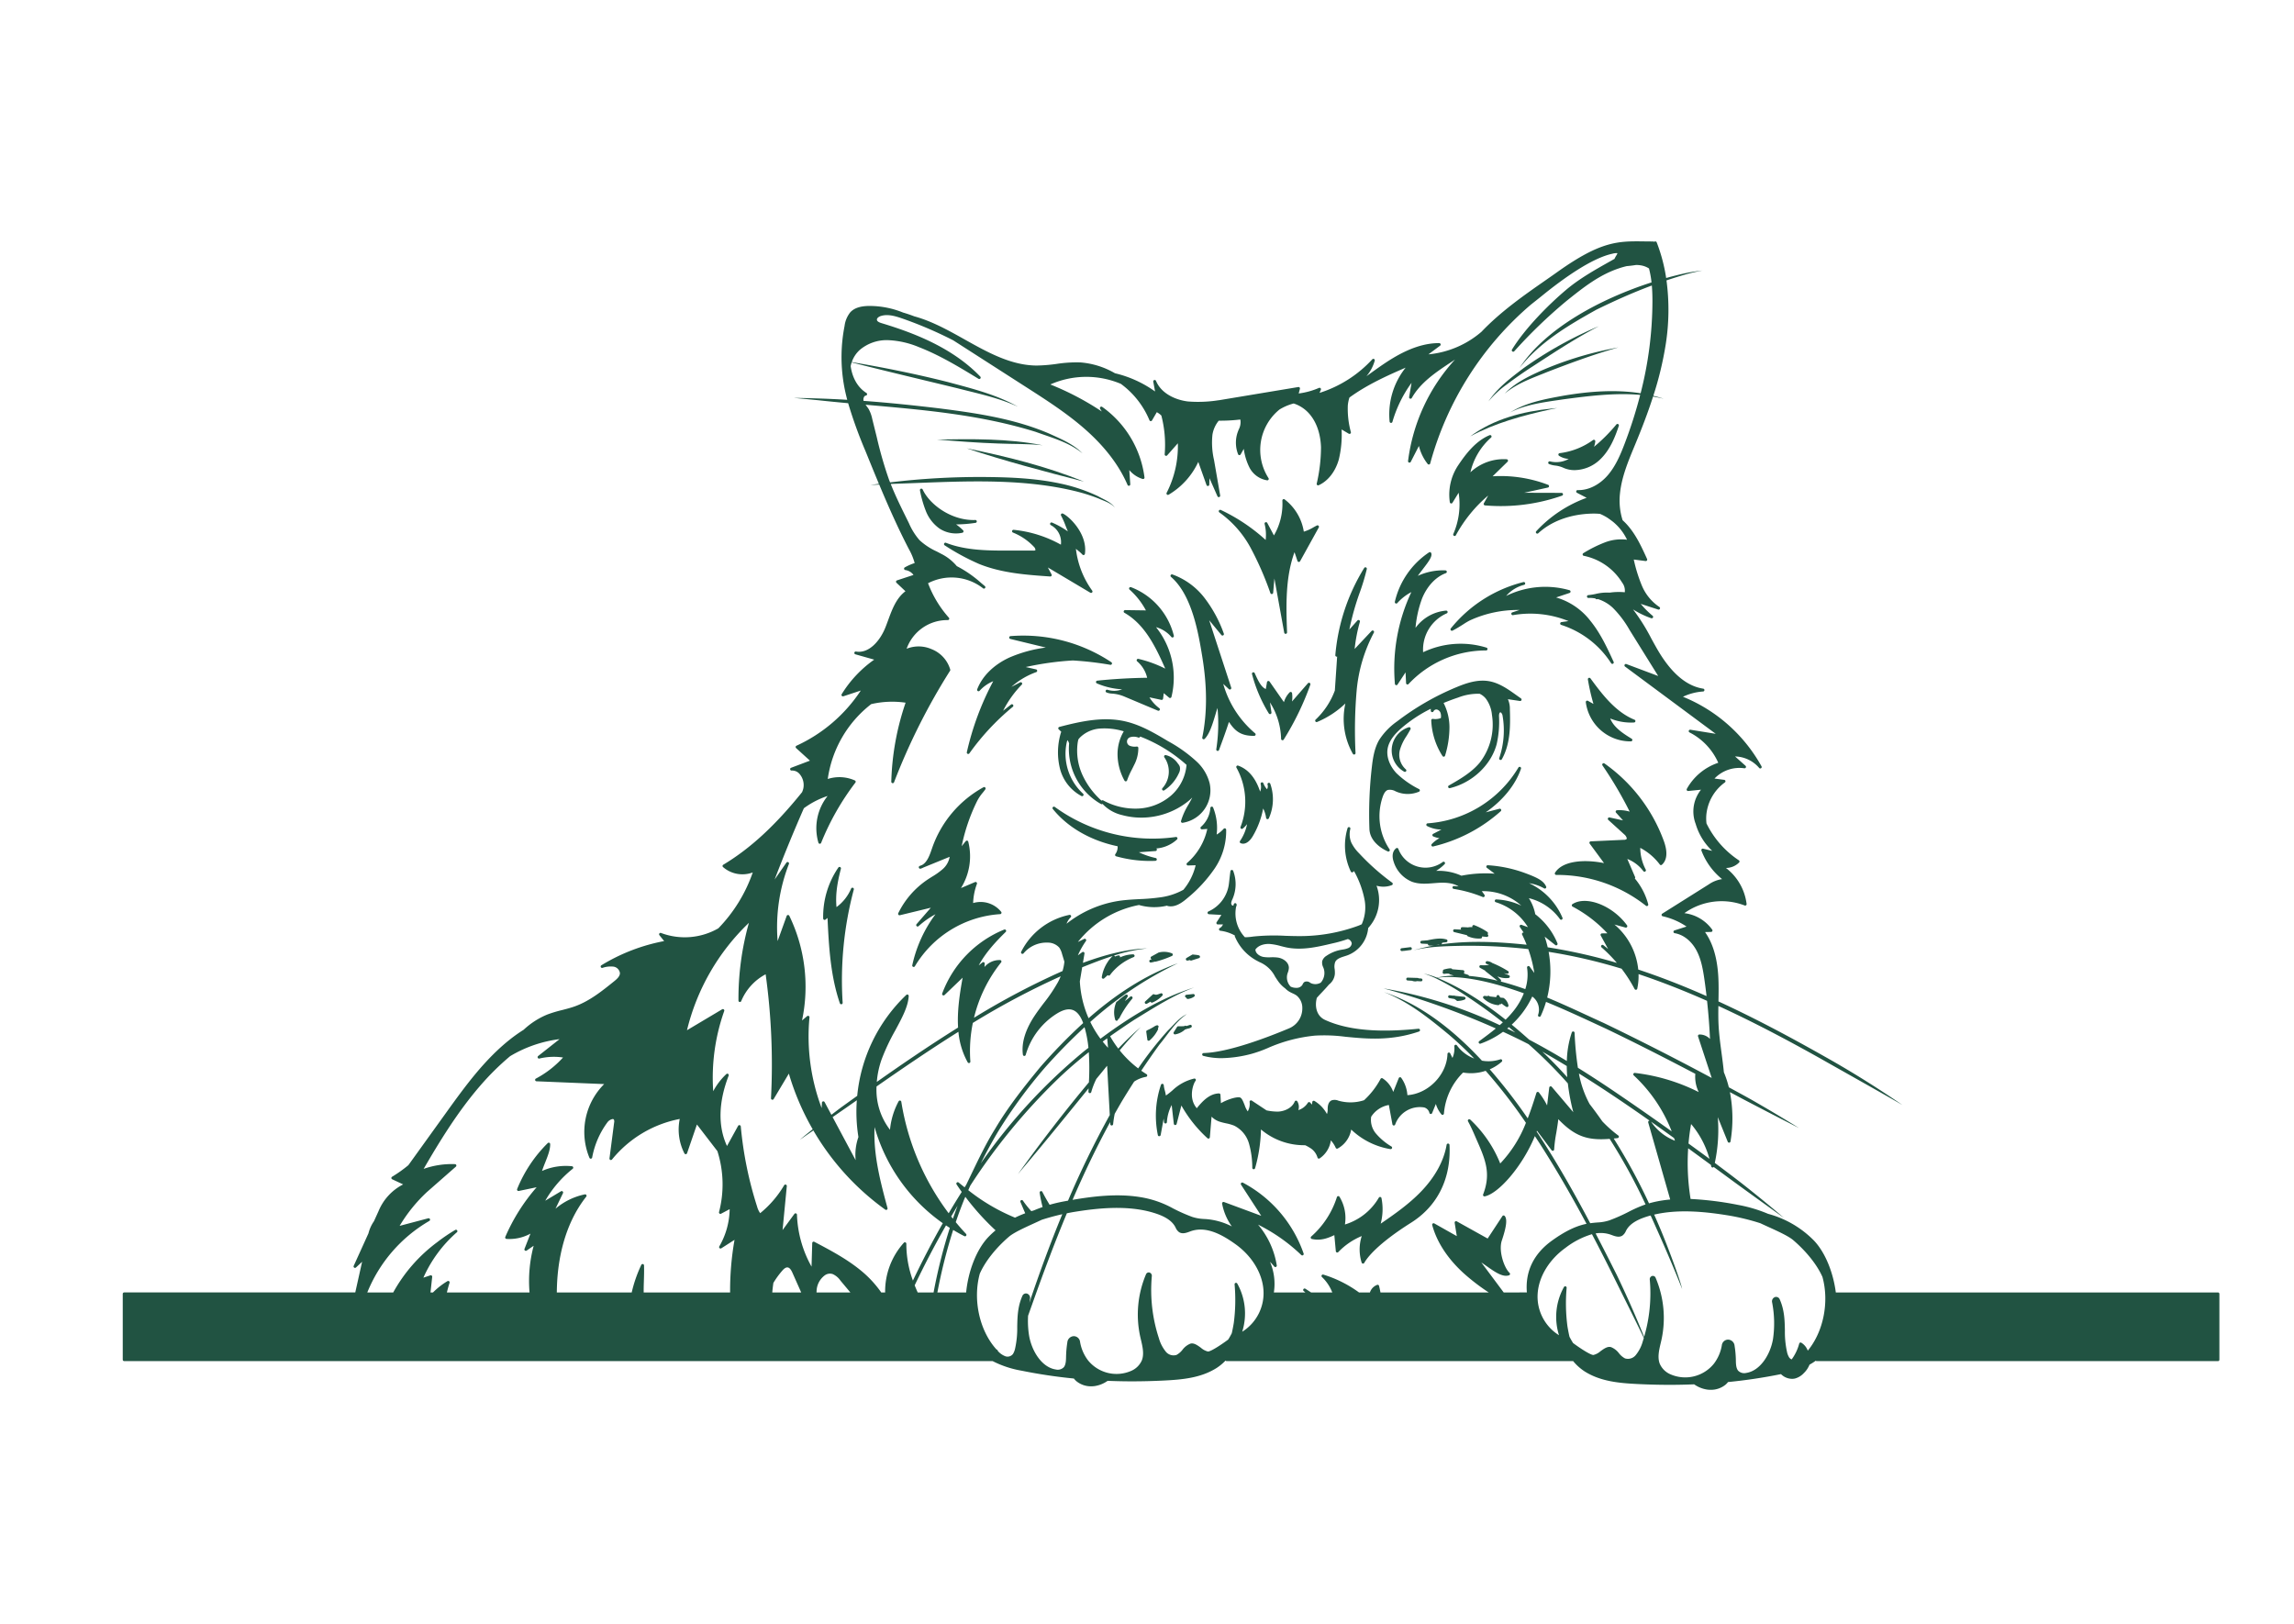 <svg id="b54a59b6-870f-4569-8c09-42744fc4c6d9" data-name="Layer 2" xmlns="http://www.w3.org/2000/svg" viewBox="0 0 802 471.464" style="fill: #215342;" height="223" width="315"><path d="M478.756,241.669c.17,4.728,4.96,7.221,6.425,7.872a.5.5,0,0,0,.616-.738,20.807,20.807,0,0,1-2.374-18.408c.483-1.356,1.054-2.1,1.794-2.354a4.015,4.015,0,0,1,2.713.5c.21.088.419.175.626.255a10.115,10.115,0,0,0,7.527-.135.5.5,0,0,0,.049-.9,31.766,31.766,0,0,1-7.942-5.594c-2.41-2.583-3.553-5.791-3.06-8.582.545-3.084,2.984-5.533,4.772-7.106a48.052,48.052,0,0,1,10.294-6.81l.021.687a.5.5,0,0,0,.968.162,1.093,1.093,0,0,1,1.281-.558,1.826,1.826,0,0,1,1.176,1.229,3.724,3.724,0,0,1,.092,1.726,5.366,5.366,0,0,1-2.777.283.5.5,0,0,0-.582.513,24.912,24.912,0,0,0,3.934,12.474.5.5,0,0,0,.421.229.6.6,0,0,0,.073,0,.5.5,0,0,0,.408-.359,34.274,34.274,0,0,0,1.529-9.837,18.715,18.715,0,0,0-2.053-8.585c1.618-.664,3.3-1.3,5.078-1.892a19.217,19.217,0,0,1,7.49-1.321l.042,0a6.11,6.11,0,0,1,2.17,1.7,11.3,11.3,0,0,1,2.131,5.681,21.748,21.748,0,0,1-4.169,16.567c-2.892,3.561-7.144,5.987-10.9,8.128a.5.5,0,0,0,.248.934.528.528,0,0,0,.118-.014c7.838-1.884,14.412-8.075,16.357-15.4a35.29,35.29,0,0,0,.815-9.774c-.012-.566.1-1.252.442-1.32a.289.289,0,0,1,.24.053,1.974,1.974,0,0,1,.573,1.2,30,30,0,0,1-1.179,14.738.5.5,0,0,0,.907.408c2.963-5.223,3.015-11.492,2.813-17.465a8.176,8.176,0,0,0-.688-3.54l4.206.629a.5.5,0,0,0,.359-.906c-.506-.352-1.011-.713-1.517-1.074-3.027-2.163-6.156-4.4-9.852-4.981-3.854-.6-7.649.664-11.18,2.128a92.377,92.377,0,0,0-20.7,11.925,23.3,23.3,0,0,0-6.351,6.569c-1.663,2.9-2.16,6.236-2.528,9.4A143.965,143.965,0,0,0,478.756,241.669Z"/><path d="M491.75,209.171c.46-.754.936-1.534,1.362-2.344a.5.5,0,0,0-.057-.553.5.5,0,0,0-.533-.158,8.5,8.5,0,0,0-1.6,15.548.506.506,0,0,0,.243.063.5.5,0,0,0,.313-.891,6.777,6.777,0,0,1-2.066-6.777A17.219,17.219,0,0,1,491.75,209.171Z"/><path d="M420.691,321.022a24.386,24.386,0,0,0,6.379.8,42.885,42.885,0,0,0,10.621-1.548,44,44,0,0,0,5.5-1.973,53.7,53.7,0,0,1,16.555-4.36,56.434,56.434,0,0,1,10.592.4c7.418.724,15.83,1.547,25.771-1.83a.5.5,0,0,0-.21-.971c-9.152.9-22.5,1.551-32.639-3.08-3.077-1.405-3.664-4.871-2.884-7.724.517-.592,1.1-1.212,1.715-1.861.845-.894,1.717-1.82,2.547-2.81.049-.038.1-.066.15-.107a5.243,5.243,0,0,0,1.892-3.6,10.651,10.651,0,0,0-.066-1.661,4.783,4.783,0,0,1,.177-2.484c.542-1.145,1.9-1.575,3.328-2.031.337-.107.671-.213.992-.328a11.243,11.243,0,0,0,7.219-9.546c.03-.031.059-.053.088-.085a14.45,14.45,0,0,0,2.823-14.7,8.385,8.385,0,0,0,5.351-.19.5.5,0,0,0,.116-.872,80.1,80.1,0,0,1-11.582-10.291,13.791,13.791,0,0,1-2.714-3.757,7.6,7.6,0,0,1-.325-4.757.5.5,0,0,0-.965-.261,21.1,21.1,0,0,0,1.133,15.186.5.5,0,0,0,.368.277.494.494,0,0,0,.438-.141l.308-.31a33.4,33.4,0,0,1,3.768,10.435,14.607,14.607,0,0,1-1.067,8.169,17.119,17.119,0,0,1-1.647.674A58.957,58.957,0,0,1,455.9,279.13c-2.167.051-4.378-.017-6.519-.083a70.736,70.736,0,0,0-11.138.243l-.3.038a18.811,18.811,0,0,1-2.721.216,12.143,12.143,0,0,1-3.061-10.692,1.089,1.089,0,0,0,.152-.83.5.5,0,0,0-.475-.392.533.533,0,0,0-.494.366c-.037.134-.073.267-.105.4a.405.405,0,0,1-.369.077.951.951,0,0,1-.424-.938,3.989,3.989,0,0,1,.4-1.241l.1-.232a13.059,13.059,0,0,0,.185-9.724.5.5,0,0,0-.962.107c-.14.952-.246,1.909-.348,2.823-.07.631-.137,1.241-.214,1.816a12.223,12.223,0,0,1-7.134,9.452.5.5,0,0,0,.17.958l4.367.245-1.668,2.557a.5.5,0,0,0,.419.773h0l1.782-.016a2.35,2.35,0,0,1-1.1,1.284.5.5,0,0,0,.183.94,14.248,14.248,0,0,1,5.1,1.659.494.494,0,0,0,0,.357,17.081,17.081,0,0,0,7.291,8.242c.431.245.872.471,1.315.7a10.806,10.806,0,0,1,5.456,5.1c.277.429.554.857.843,1.275a11.053,11.053,0,0,0,2.669,2.813,7.281,7.281,0,0,0,1.578,1.221c.327.187.669.348,1.011.508a8.6,8.6,0,0,1,1.371.745,5.542,5.542,0,0,1,2.039,4.37,7.549,7.549,0,0,1-4.636,7.137c-7.449,3.129-21.234,8.413-29.879,8.635a.5.5,0,0,0-.118.982Zm34.576-24.74a2.347,2.347,0,0,1-1.977.955,4.548,4.548,0,0,1-2.06-.419,4.632,4.632,0,0,1-1.187-4.313c.057-.213.129-.424.2-.634a5.08,5.08,0,0,0,.354-1.588c.026-1.97-1.953-3.339-3.829-3.627a14.615,14.615,0,0,0-2.527-.1,13.033,13.033,0,0,1-2.5-.112c-1.4-.249-2.85-1.305-2.836-2.6,1.118-1.591,3.327-2.049,5.059-1.938a20.8,20.8,0,0,1,3.83.733c.745.191,1.517.388,2.291.536,5.3,1.009,10.772-.294,15.6-1.441a46.615,46.615,0,0,0,5.514-1.554,1.857,1.857,0,0,1,1.382,1.516,2,2,0,0,1-1.286,1.67,7.6,7.6,0,0,1-1.933.49c-.23.038-.459.076-.687.119a13.126,13.126,0,0,0-4.908,2.048,3.336,3.336,0,0,0-1.51,1.857,3.659,3.659,0,0,0,.357,2.186c.066.171.132.342.19.512a5.074,5.074,0,0,1-1.042,4.832,3.731,3.731,0,0,1-3.444.2l-.239-.136a1.938,1.938,0,0,0-1.979-.321,1.866,1.866,0,0,0-.7.887C455.354,296.118,455.313,296.2,455.267,296.282Z"/><path d="M418.408,218.17a49.611,49.611,0,0,0-9.991-7.145c-4.78-2.853-9.723-5.8-15.321-7.023-7.573-1.654-15.387.085-22.74,2.006a.5.5,0,0,0-.211.853c.318.29.6.582.888.874a3.381,3.381,0,0,0-.253.711,23.622,23.622,0,0,0-.193,12.2,15.034,15.034,0,0,0,7.513,9.533.482.482,0,0,0,.219.051.5.5,0,0,0,.332-.873,18.913,18.913,0,0,1-5.709-17.953,2.316,2.316,0,0,1,.292-.774c.12.219.251.439.345.653.071.16.129.324.19.487a22.132,22.132,0,0,0,11.148,21.2.5.5,0,0,0,.247.065.488.488,0,0,0,.291-.11,13.612,13.612,0,0,0,6.9,3.921,25.235,25.235,0,0,0,6.632.876,26.256,26.256,0,0,0,16.33-5.661,15.04,15.04,0,0,0,1.5-1.363c-.043.087-.076.17-.12.258-.382.755-.8,1.5-1.22,2.237a23.32,23.32,0,0,0-2.585,5.728.5.5,0,0,0,.562.615,11.478,11.478,0,0,0,9.448-13.817A15.611,15.611,0,0,0,418.408,218.17ZM409.532,229.9a18.872,18.872,0,0,1-11.559,4.654,23.425,23.425,0,0,1-12.281-2.849.5.5,0,0,0-.587.093,27.334,27.334,0,0,1-6.61-8.852,20.459,20.459,0,0,1-1.743-11.3,10.7,10.7,0,0,1,.255-1.263,7.567,7.567,0,0,1,.6-.71,11.045,11.045,0,0,1,6.974-3.091,23.121,23.121,0,0,1,7.9.845c.133.033.263.077.4.112a15.769,15.769,0,0,0-2.181,7.938,19.238,19.238,0,0,0,2.425,9.3.5.5,0,0,0,.44.261l.048,0a.5.5,0,0,0,.428-.346,26.217,26.217,0,0,1,1.681-3.807c.263-.52.526-1.04.775-1.565a12.546,12.546,0,0,0,1.473-5.985.5.5,0,0,0-.175-.35.507.507,0,0,0-.374-.117,4.781,4.781,0,0,1-2.239-.192,1.6,1.6,0,0,1,.152-3.121,4.348,4.348,0,0,1,2.643.178.491.491,0,0,0,.457-.08.482.482,0,0,0,.168-.285,52.685,52.685,0,0,1,16.2,9.9l.021.019A16.044,16.044,0,0,1,409.532,229.9Z"/><path d="M411.79,218.806a7,7,0,0,0-4.215-2.941.5.5,0,0,0-.512.775,8.681,8.681,0,0,1-.669,10.782.5.5,0,0,0,.371.835.494.494,0,0,0,.273-.081,14.1,14.1,0,0,0,5.118-6.021,3.181,3.181,0,0,0,.3-2.287A3.389,3.389,0,0,0,411.79,218.806Z"/><path d="M411.082,244.494a58.2,58.2,0,0,1-42.32-10.507.5.5,0,0,0-.685.718c5.2,6.445,13.23,11.067,22.654,13.038a4.131,4.131,0,0,1-.789,2.724.5.5,0,0,0,.266.78,43.763,43.763,0,0,0,11.821,1.627q.962,0,1.924-.042a.5.5,0,0,0,.084-.988,26.617,26.617,0,0,1-5.881-2.012l5.838-.426a.5.5,0,0,0,.262-.9,12.053,12.053,0,0,0,7.238-3.152.5.5,0,0,0,.111-.582A.493.493,0,0,0,411.082,244.494Z"/><path d="M383.173,190.254a.5.5,0,0,0,.3.535,25.81,25.81,0,0,0,8.835,2.073,7.644,7.644,0,0,1-5.116.159.5.5,0,0,0-.366.929,5.957,5.957,0,0,0,1.974.413,13.43,13.43,0,0,1,4.371,1.065l11.639,4.9a.5.5,0,0,0,.492-.862,13.368,13.368,0,0,1-3.447-3.8l4.161.889a.5.5,0,0,0,.6-.426l.246-1.921,1.877,1.579a.5.5,0,0,0,.806-.257,28.222,28.222,0,0,0-5.39-24.4,10.834,10.834,0,0,1,5.361,3.43.5.5,0,0,0,.87-.435A24.438,24.438,0,0,0,395.4,157.146a.5.5,0,0,0-.5.843,26.48,26.48,0,0,1,5.723,7.277l-7.269-.1a.524.524,0,0,0-.489.368.5.5,0,0,0,.233.565c6.861,3.933,10.614,11.134,14.281,19.532a41.771,41.771,0,0,0-9.382-3.413.492.492,0,0,0-.56.263.5.5,0,0,0,.126.607,10.683,10.683,0,0,1,3.489,5.738c-5.8.073-11.661.412-17.429,1.008A.5.5,0,0,0,383.173,190.254Z"/><path d="M362.219,185.891l-3.61-.816a103.374,103.374,0,0,1,16.485-2.3,117.348,117.348,0,0,1,13.089,1.523.5.5,0,0,0,.354-.911,55.609,55.609,0,0,0-35.255-9.125.5.5,0,0,0-.077.984l12.425,3.011a47.615,47.615,0,0,0-12.81,3.525c-5.436,2.529-9.408,6.463-11.183,11.076a.5.5,0,0,0,.837.516,13.21,13.21,0,0,1,4.768-3.347,99.059,99.059,0,0,0-9.229,24.827.5.5,0,0,0,.283.567.509.509,0,0,0,.2.043.5.5,0,0,0,.407-.21A84.882,84.882,0,0,1,354.1,198.965a.5.5,0,0,0-.625-.78l-2.781,2.168a36.751,36.751,0,0,1,6.523-9.122.5.5,0,0,0-.588-.793l-3.033,1.574a26.242,26.242,0,0,1,8.679-5.162.5.5,0,0,0-.058-.959Z"/><path d="M367.607,153.194a.5.5,0,0,0,.022-.507l-1.284-2.425,14.846,8.826a.493.493,0,0,0,.255.07.5.5,0,0,0,.4-.794,30.965,30.965,0,0,1-5.7-14.627c.226.193.462.389.7.582a13.087,13.087,0,0,1,1.57,1.425.5.5,0,0,0,.88-.252c.969-7-5.511-13.095-7.7-14.074a.5.5,0,0,0-.637.708,27.773,27.773,0,0,1,1.566,3.527c.264.673.534,1.358.815,2a30.19,30.19,0,0,0-5.545-3.1.5.5,0,0,0-.4.915,6.717,6.717,0,0,1,3.5,6.821,42.468,42.468,0,0,0-16.521-5.194.5.5,0,0,0-.233.962,20.613,20.613,0,0,1,7.327,4.98,1.741,1.741,0,0,1,.531,1.07.2.2,0,0,1-.086.163,1.119,1.119,0,0,1-.569.09l-8.65,0c-7.06,0-15,.009-21.981-2.727a.5.5,0,0,0-.445.891,81.045,81.045,0,0,0,12.036,6.513c7.93,3.2,16.528,3.8,24.842,4.376A.523.523,0,0,0,367.607,153.194Z"/><path d="M507.266,127.873a.5.5,0,0,0,.525-.228l2.156-3.512a25.969,25.969,0,0,1-1.858,14.42.5.5,0,0,0,.238.65.5.5,0,0,0,.66-.212A48.635,48.635,0,0,1,520.279,125.1l-1.511,2.719a.5.5,0,0,0,.393.74,64.723,64.723,0,0,0,26.941-3.408.5.5,0,0,0-.165-.972l-13.086-.037,8.315-1.825a.5.5,0,0,0,.072-.955,46.439,46.439,0,0,0-19.407-2.982l5.229-5.1a.5.5,0,0,0-.313-.856,17,17,0,0,0-12.677,4.56,23.1,23.1,0,0,1,7.215-12.136.5.5,0,0,0-.522-.838c-4.839,2.024-8.294,6.507-11.035,10.626a18.466,18.466,0,0,0-2.857,12.819A.5.5,0,0,0,507.266,127.873Z"/><path d="M487.671,190.961a.5.5,0,0,0,.376.441.5.5,0,0,0,.54-.21l2.805-4.255.183,3.764a.5.5,0,0,0,.867.315,37.115,37.115,0,0,1,26.85-11.743h.257a.5.5,0,0,0,.149-.977,30.519,30.519,0,0,0-22.163,1.6,13.851,13.851,0,0,1,8.249-13.591.5.5,0,0,0,.3-.578.494.494,0,0,0-.523-.382,14.759,14.759,0,0,0-10.684,6.032,39.252,39.252,0,0,1,2.283-10.257c1.763-4.342,4.8-7.576,8.33-8.873a.5.5,0,0,0-.151-.969,21.032,21.032,0,0,0-9.667,1.915c.607-.839,1.222-1.643,1.791-2.386,2.06-2.692,3.42-4.47,2.877-5.631a.5.5,0,0,0-.728-.2,28.515,28.515,0,0,0-11.963,17.286.5.5,0,0,0,.858.447,17.369,17.369,0,0,1,4.913-3.835A62.822,62.822,0,0,0,487.671,190.961Z"/><path d="M532.842,156.338h0a.5.5,0,0,0-.241-.971h0a47.43,47.43,0,0,0-25.392,16.213.5.5,0,0,0,.616.759c1.41-.717,2.753-1.571,3.833-2.258a22.7,22.7,0,0,1,2.2-1.3,39.906,39.906,0,0,1,17.355-3.654l-2.5.833a.5.5,0,0,0,.245.967,35.49,35.49,0,0,1,19.4,2.077l-2.481.362a.5.5,0,0,0-.077.972,32.565,32.565,0,0,1,17.463,13.4.5.5,0,0,0,.422.232.491.491,0,0,0,.239-.061.5.5,0,0,0,.215-.648c-2.262-4.917-4.6-10-8.1-14.307a23.264,23.264,0,0,0-12.015-8.211l4.71-1.576a.5.5,0,0,0-.018-.954,30.974,30.974,0,0,0-22.158,2A12.313,12.313,0,0,1,532.842,156.338Z"/><path d="M459.957,203.451a.5.5,0,0,0,.535.826,32.233,32.233,0,0,0,9.862-6.466,24.854,24.854,0,0,0,2.616,17.608.5.5,0,0,0,.434.251.489.489,0,0,0,.135-.019.5.5,0,0,0,.365-.5,161.111,161.111,0,0,1,.372-21.622,53.333,53.333,0,0,1,6.043-20.488.5.5,0,0,0-.8-.588l-5.924,6.3a55.774,55.774,0,0,1,1.831-9.488.5.5,0,0,0-.854-.47l-2.826,3.16a92.88,92.88,0,0,1,3.682-13.07,75.65,75.65,0,0,0,2.419-8.083.5.5,0,0,0-.914-.365,69.1,69.1,0,0,0-10.092,30.472.5.5,0,0,0,.631.524l-.8,11.852A26.721,26.721,0,0,1,459.957,203.451Z"/><path d="M438.49,209.131a.5.5,0,0,0,.313-.884,35.034,35.034,0,0,1-11.15-17.28l1.974,1.832a.5.5,0,0,0,.816-.522l-7.7-23.569L427,173.873a.5.5,0,0,0,.854-.5,45.333,45.333,0,0,0-6.667-12.359,24.715,24.715,0,0,0-11.31-8.314.5.5,0,0,0-.485.853c7.4,6.382,9.612,19.853,10.933,27.9,1.735,10.565,1.736,19.814,0,28.277a.5.5,0,0,0,.844.454c1.717-1.717,2.782-5.259,3.722-8.385.255-.846.5-1.669.751-2.417a57.873,57.873,0,0,1-.42,14.426.5.5,0,0,0,.355.578.482.482,0,0,0,.135.018.5.5,0,0,0,.469-.327c1.278-3.465,2.493-6.757,3.467-9.817C431.619,207.218,433.623,209.208,438.49,209.131Z"/><path d="M426.306,131.014a36.472,36.472,0,0,1,11.037,12.6,111.1,111.1,0,0,1,6.8,15.618.5.5,0,0,0,.536.319.5.5,0,0,0,.43-.452l.431-4.985,3.431,18.944a.5.5,0,0,0,.992-.107c-.316-8.955-.672-19.05,2.608-28.031l1.042,3.072a.5.5,0,0,0,.429.338.507.507,0,0,0,.483-.256l6.531-11.806a.5.5,0,0,0-.658-.69c-.379.186-.781.408-1.2.642a14.992,14.992,0,0,1-3.374,1.514,17.668,17.668,0,0,0-6.7-11.273.5.5,0,0,0-.8.426,21.875,21.875,0,0,1-2.948,12.169l-2.33-4.372a.5.5,0,0,0-.926.357,15.688,15.688,0,0,1,.364,5.6A63.341,63.341,0,0,0,426.8,130.147a.5.5,0,0,0-.492.867Z"/><path d="M448.244,210.649a.5.5,0,0,0,.557-.216,98.3,98.3,0,0,0,9.3-19.184.5.5,0,0,0-.848-.5l-5.558,6.367a10.027,10.027,0,0,0,.021-2.905.5.5,0,0,0-.852-.28,8.126,8.126,0,0,0-1.991,3.416l-5.019-7.189a.5.5,0,0,0-.519-.2.5.5,0,0,0-.385.4l-.413,2.4c-1.652-.648-2.764-3.089-3.756-5.266l-.132-.291a.5.5,0,0,0-.939.333,50.382,50.382,0,0,0,5.879,13.759.5.5,0,0,0,.921-.335l-.516-3.508a24.865,24.865,0,0,1,3.885,12.723A.5.5,0,0,0,448.244,210.649Z"/><path d="M409.714,285.175a7.507,7.507,0,0,0-4.658-.281h0l-2.531,1.4a.5.5,0,0,0,.134.925,1.639,1.639,0,0,1-.464.183.5.5,0,0,0,.107.988.512.512,0,0,0,.078-.006,9.758,9.758,0,0,0,1.38-.317.5.5,0,0,0,.289.011,35.536,35.536,0,0,0,5.673-1.993.5.5,0,0,0-.008-.915Z"/><path d="M419.529,286.357a.5.5,0,0,0-.365-.472,7.64,7.64,0,0,0-1.312-.21c-.224-.024-.474-.051-.763-.087a.493.493,0,0,0-.315.065l-1.937,1.135a.5.5,0,0,0,.354.921l.82-.169a.5.5,0,0,0,.525.145l2.645-.843A.5.5,0,0,0,419.529,286.357Z"/><path d="M395.106,300.362q-.889.787-1.856,1.489l.968-1.485a.5.5,0,0,0-.691-.692,22.616,22.616,0,0,0-2.421,1.882c-.184.159-.387.334-.5.421a.5.5,0,0,0-.349.285,8.826,8.826,0,0,0-.362,6.137.5.5,0,0,0,.47.351h.007a.5.5,0,0,0,.474-.339c.034-.1.067-.2.1-.3a.5.5,0,0,0,.4-.274,34.178,34.178,0,0,1,4.475-6.776.5.5,0,0,0-.714-.7Z"/><path d="M405.833,299.166c-.161.053-.32.11-.478.167-.2.073-.388.138-.558.19a.5.5,0,0,0-.177.05,1.434,1.434,0,0,1-1.076-.056.5.5,0,0,0-.566.078l-2.6,2.4a.5.5,0,0,0,.586.8l1.266-.72a.545.545,0,0,0,.032.075.5.5,0,0,0,.631.227,9.835,9.835,0,0,0,3.465-2.4.5.5,0,0,0-.522-.816Z"/><path d="M415.348,301.122a.9.9,0,0,0,.361-.063,4.518,4.518,0,0,0,1.787-.76.5.5,0,0,0-.345-.9l-2.4.27a.5.5,0,0,0-.162.947c.062.029.116.057.165.081a.5.5,0,0,0,.471.426C415.261,301.12,415.3,301.122,415.348,301.122Z"/><path d="M404.444,310.34a3.235,3.235,0,0,0-1,.479,19.621,19.621,0,0,1-2.411,1.272.5.5,0,0,0-.29.523l.3,2.185a.49.49,0,0,0,.089.225l-.018.057a.5.5,0,0,0,.8.538,11.971,11.971,0,0,0,2.937-3.822.5.5,0,0,0-.034-.5l.128-.162a.5.5,0,0,0-.5-.8Z"/><path d="M410.775,313.519a.462.462,0,0,0,.082-.007,6.721,6.721,0,0,0,3.438-1.7l.858-.283a3.428,3.428,0,0,0,1.245-.418.5.5,0,0,0-.391-.917l-1.085.358c-.063.01-.132.019-.205.028a.5.5,0,0,0-.506-.065l-.3.13c-.5.025-1.138.035-1.967.023a.526.526,0,0,0-.43.234l-1.163,1.849a.5.5,0,0,0,.423.766Z"/><path d="M508.413,277.749l4.465,1.087a.5.5,0,0,0,.294.379,9.6,9.6,0,0,0,3.816.792c.232,0,.463-.009.695-.026a.5.5,0,0,0,.461-.457.513.513,0,0,0-.039-.241c.553.04,1.107.091,1.658.155a.484.484,0,0,0,.544-.382.5.5,0,0,0-.264-.562.517.517,0,0,0,.084-.1.5.5,0,0,0-.134-.693,22.144,22.144,0,0,0-4.592-2.389.5.5,0,0,0-.654.62l.027.081a10.371,10.371,0,0,0-1.233.026.493.493,0,0,0-.225.075c-.707-.056-1.416-.086-2.123-.088h0a.5.5,0,0,0-.349.858l-2.283-.124a.483.483,0,0,0-.522.426A.5.5,0,0,0,508.413,277.749Z"/><path d="M490.125,284.375a.475.475,0,0,0,.054,0l.664-.07a.509.509,0,0,0,.135,0c.132-.016.253-.03.36-.048l.11-.015h0l1.7-.228a.5.5,0,0,0-.127-.992l-2.955.359a.5.5,0,0,0,.059,1Z"/><path d="M491.646,294.142a.5.5,0,0,0,.466.522l1.534.1.019.007a3.193,3.193,0,0,0,1.067.22,2.39,2.39,0,0,0,.685-.1l1.355.075a.491.491,0,0,0,.527-.469.5.5,0,0,0-.467-.529l-.862-.055a.5.5,0,0,0-.329-.137l-3.481-.106A.476.476,0,0,0,491.646,294.142Z"/><path d="M525.779,300.842a.5.5,0,0,0-.253-.1c-.356-.033-.691-.066-1-.1a6.981,6.981,0,0,1-.378-.626.5.5,0,0,0-.441-.263h0a.5.5,0,0,0-.44.271,1.587,1.587,0,0,0-.159.474c-.976-.1-1.688-.184-2.226-.248l-.234-.155a.5.5,0,0,0-.62.053c-.455-.053-.741-.081-1.028-.09a.5.5,0,0,0-.367.854,8.375,8.375,0,0,0,5.123,2.377.492.492,0,0,0,.514-.333v0l.169.028a.5.5,0,0,0,.516-.261c.006-.012.012-.024.017-.036a8.408,8.408,0,0,0,1.666,1.208.492.492,0,0,0,.241.062.5.5,0,0,0,.491-.6A4.192,4.192,0,0,0,525.779,300.842Z"/><path d="M506.7,300.836l1.764.3c.312.205.512.338.641.426a.492.492,0,0,0,.2.18.869.869,0,0,0,.382.1.438.438,0,0,0,.213-.051,6.045,6.045,0,0,0,2.154-.455.5.5,0,0,0-.139-.959l-3.1-.328-.375-.1a.484.484,0,0,0-.315.023l-1.29-.137a.5.5,0,0,0-.137.99Z"/><path d="M506.275,351.687a.494.494,0,0,0-.522.417c-.947,5.654-4.082,11.356-9.065,16.489-4.158,4.28-9.114,7.768-13.988,11.1a19.7,19.7,0,0,0,.275-8.936.5.5,0,0,0-.41-.395.494.494,0,0,0-.515.246,20.646,20.646,0,0,1-11.852,9.371,14.276,14.276,0,0,0-1.9-9.684.491.491,0,0,0-.486-.235.5.5,0,0,0-.416.345,30.825,30.825,0,0,1-8.988,13.783.5.5,0,0,0,.224.863c3.132.686,5.56-.276,7.86-1.35l.524,5.625a.5.5,0,0,0,.859.3,23.975,23.975,0,0,1,8.2-5.6,15.322,15.322,0,0,0-.03,9.281.5.5,0,0,0,.426.347.436.436,0,0,0,.051,0,.5.5,0,0,0,.436-.256c.964-1.726,4.492-6.552,16.4-14.065,9.247-5.836,14-15.488,13.4-27.179A.5.5,0,0,0,506.275,351.687Z"/><path d="M340.216,267.593a21.159,21.159,0,0,1,1.323-6.7.5.5,0,0,0-.665-.635l-4.909,2.094a20.989,20.989,0,0,0,2.547-16.22.5.5,0,0,0-.872-.188l-1.43,1.769a64.565,64.565,0,0,1,5.369-15.724,14.948,14.948,0,0,1,1.993-2.972c.328-.405.637-.789.914-1.193a.5.5,0,0,0-.651-.722,38.681,38.681,0,0,0-17.942,21.224l-.073.211c-.762,2.227-1.613,4.716-3.423,5.735l-.867.353a.5.5,0,0,0,.322.945,4.631,4.631,0,0,0,.979-.4l9.182-3.745a7.416,7.416,0,0,1-2.55,4.4,24.9,24.9,0,0,1-3.563,2.529c-.545.341-1.091.683-1.623,1.041a30,30,0,0,0-10.244,11.757.5.5,0,0,0,.568.7l10.818-2.624-4.978,5.733a.5.5,0,0,0,.713.7,29.661,29.661,0,0,1,5.895-4.153,46.319,46.319,0,0,0-8.111,17.82.5.5,0,0,0,.921.357,37.523,37.523,0,0,1,29.8-18.214.5.5,0,0,0,.371-.8A9.221,9.221,0,0,0,340.216,267.593Z"/><path d="M433.447,246.335a.5.5,0,0,0,.286.321,2.213,2.213,0,0,0,.87.18c1.318,0,2.531-1.2,3.3-2.493a29.955,29.955,0,0,0,3.71-9.815,10.341,10.341,0,0,1,1.032,3.3.5.5,0,0,0,.422.428.507.507,0,0,0,.528-.288,16.276,16.276,0,0,0,.5-12.089.5.5,0,0,0-.945.327,1.971,1.971,0,0,1-.184,1.594,6.262,6.262,0,0,1-1.266-2.07.5.5,0,0,0-.954.3,4.23,4.23,0,0,1-.188,2.588c-1.145-3.359-3.207-7.461-7.685-9.078a.5.5,0,0,0-.6.718A24.462,24.462,0,0,1,433.7,240.99a.5.5,0,0,0,.786.568,10.417,10.417,0,0,0,1.5-1.557,15.926,15.926,0,0,1-2.471,5.911A.5.5,0,0,0,433.447,246.335Z"/><path d="M298.182,262.252a.5.5,0,0,0-.623.28,15.468,15.468,0,0,1-5.114,6.475c-.3-3.406-.1-7.141,1.542-13.407a.5.5,0,0,0-.9-.41,30.426,30.426,0,0,0-5.3,17.812.5.5,0,0,0,.818.374l.7-.578c.465,9.956,1.031,20.209,4.322,29.849a.5.5,0,0,0,.474.338.463.463,0,0,0,.1-.01.5.5,0,0,0,.4-.522,123.068,123.068,0,0,1,3.9-39.6A.5.5,0,0,0,298.182,262.252Z"/><path d="M531.487,220.009a.5.5,0,0,0-.638.2,40.2,40.2,0,0,1-31.727,19.512.5.5,0,0,0-.2.943,11.263,11.263,0,0,0,5.007,1.238l-2.885,1.493a.5.5,0,0,0,.031.9,9.1,9.1,0,0,0,2.169.626,10.4,10.4,0,0,0-2.7,2.06.5.5,0,0,0,.365.842.507.507,0,0,0,.115-.013,54.1,54.1,0,0,0,23.651-12.333.5.5,0,0,0-.46-.856l-4.795,1.253c5.985-4.155,10.407-9.592,12.33-15.254A.5.5,0,0,0,531.487,220.009Z"/><path d="M560.941,218.789a.5.5,0,0,0-.7.692,136.321,136.321,0,0,1,9.512,16.148,12.483,12.483,0,0,0-4.445-.485.5.5,0,0,0-.336.833l2.443,2.715-4.7-1.028a.5.5,0,0,0-.442.859l5.611,5.095a2.384,2.384,0,0,1,.846,1.331.381.381,0,0,1-.107.3,1.424,1.424,0,0,1-.915.235l-11.552.531a.5.5,0,0,0-.38.8l5.007,6.808c-6.852-1.378-14.5-.867-17.134,3.371a.5.5,0,0,0,.425.764c.1,0,.264,0,.4,0a49.991,49.991,0,0,1,30.963,10.785.5.5,0,0,0,.31.108.506.506,0,0,0,.274-.081.5.5,0,0,0,.21-.545A23.3,23.3,0,0,0,571.546,259a.5.5,0,0,0,.085-.529l-2.714-6.295a12.853,12.853,0,0,1,5.612,4.262.5.5,0,0,0,.841-.534,16.512,16.512,0,0,1-1.925-7.609,20.418,20.418,0,0,1,6.836,5.824.5.5,0,0,0,.35.2.51.51,0,0,0,.382-.123c1.822-1.609,2.06-4.464.691-8.256A57.168,57.168,0,0,0,560.941,218.789Z"/><path d="M556.037,189.039a.5.5,0,0,0-.9.367,73.868,73.868,0,0,0,1.947,8.563l-1.93-1.083a.5.5,0,0,0-.741.5,15.744,15.744,0,0,0,15.614,13.68h.164a.5.5,0,0,0,.252-.928c-3.147-1.906-6.286-4.019-7.5-7.078a19.107,19.107,0,0,0,8.341,1.4.5.5,0,0,0,.159-.963C564.665,200.763,559.882,194.262,556.037,189.039Z"/><path d="M526.888,86.2c2.455-1.866,5.945-4.321,8.884-6.2,6.748-4.394,13.481-8.835,20.559-12.688.854-.468,1.9-1.008,2.66-1.4q-1.131.456-2.247.944a137.988,137.988,0,0,0-24.091,13.712c-4.462,3.4-9.151,6.9-12.274,11.632A34.09,34.09,0,0,1,526.888,86.2Z"/><path d="M526.061,89.459c4.6-3.752,9.741-5.446,15-7.6,7.044-2.717,14.125-5.353,21.353-7.542,1.09-.335,2.381-.7,3.365-.991q-1.23.228-2.455.482A120.233,120.233,0,0,0,538.262,81.7C533.871,83.69,529.437,85.939,526.061,89.459Z"/><path d="M544.4,94.514q-.929.079-1.855.177c-10.105,1-20.3,3.615-28.565,9.749,8.593-4.65,18.219-7.281,28.126-9.466C542.849,94.816,543.722,94.649,544.4,94.514Z"/><path d="M364.549,107.539c-12.106-2.41-24.711-2.206-36.948-2.02,7.126.615,14.261,1.166,21.412,1.4C354.187,107.157,359.4,106.951,364.549,107.539Z"/><path d="M379,120.253c-13.18-5.368-27.2-8.827-41.052-11.641C351.462,113.089,365.221,116.718,379,120.253Z"/><path d="M336.469,138.115a.5.5,0,0,0,.236-.846,17.864,17.864,0,0,0-2.444-2.066,46.292,46.292,0,0,0,6.807-.546.5.5,0,0,0-.1-.994c-8.179.307-15.914-5.3-18.4-10.676a.5.5,0,0,0-.942.316,39.68,39.68,0,0,0,2.081,7.272,13.651,13.651,0,0,0,4.7,6.047,10.479,10.479,0,0,0,5.8,1.743A10.083,10.083,0,0,0,336.469,138.115Z"/><path d="M541.9,113.164a.5.5,0,0,0-.321.945,8.963,8.963,0,0,0,2.166.522,9.205,9.205,0,0,1,2.68.711,9.439,9.439,0,0,0,4.081.883,13.171,13.171,0,0,0,8.837-3.665c3.455-3.251,5.28-7.8,6.61-11.828a.5.5,0,0,0-.86-.475,57.95,57.95,0,0,1-7.806,7.809,7.917,7.917,0,0,0,.436-1.908.5.5,0,0,0-.791-.454,25.073,25.073,0,0,1-11.669,4.588.5.5,0,0,0-.209.918,7.121,7.121,0,0,0,3.39,1.1A9,9,0,0,1,541.9,113.164Z"/><path d="M775.415,403.743h-133.6c-.9-7-3.7-14.014-7.662-18.159a35.282,35.282,0,0,0-16.008-9.326,49.565,49.565,0,0,0-10.474-3.123,113.882,113.882,0,0,0-16.628-2.079,78.308,78.308,0,0,1-.844-17.72q3.982,2.9,7.95,5.81c.034.17.08.338.111.509a.5.5,0,0,0,.478.41.515.515,0,0,0,.4-.192q3.426,2.514,6.847,5.029c5.89,4.3,11.824,8.55,17.75,12.806q-7.408-6.314-15.069-12.324c-3.032-2.341-6.091-4.645-9.157-6.94a55.286,55.286,0,0,0,1.043-15.991l3.486,8.609a.5.5,0,0,0,.957-.108,48.571,48.571,0,0,0-.207-17.256l4.93,2.629c6.272,3.283,13.3,6.923,19.23,9.925q-8.382-5.2-16.953-10.089c-2.517-1.405-5.054-2.775-7.585-4.157a35.825,35.825,0,0,0-1.729-5.255c-.215-2.221-.509-4.43-.8-6.612-.437-3.261-.89-6.634-1.058-9.945-.111-2.2-.1-4.43-.062-6.625,12.047,5.521,23.824,11.749,35.316,18.181,9.672,5.483,19.382,10.9,29.022,16.44-8.672-5.937-17.579-11.534-26.741-16.682-12.237-6.926-24.735-13.624-37.57-19.514v0c.053-2.886.109-5.871-.067-8.81-.387-6.483-1.9-11.55-4.628-15.451l2.113-.044a.5.5,0,0,0,.4-.787,14.061,14.061,0,0,0-9.736-5.773,22.374,22.374,0,0,1,21.075-2.689.5.5,0,0,0,.683-.519,18.751,18.751,0,0,0-7.226-12.6,6.475,6.475,0,0,0,4.6-1.909.5.5,0,0,0,.137-.4.5.5,0,0,0-.222-.362A32.808,32.808,0,0,1,596.6,239.756a15.311,15.311,0,0,1-.068-2.808,15.823,15.823,0,0,1,6.5-11.534.5.5,0,0,0-.225-.9l-3.4-.453a12.035,12.035,0,0,1,10.434-3.591.505.505,0,0,0,.528-.281.5.5,0,0,0-.119-.586l-3.655-3.266a11.376,11.376,0,0,1,8.422,4.016.5.5,0,0,0,.822-.561,55.022,55.022,0,0,0-27.466-24.328,19.361,19.361,0,0,1,7.041-1.839.5.5,0,0,0,.043-.993c-5.868-.889-11.254-5.5-16.007-13.695-.738-1.273-1.45-2.574-2.165-3.878a68.243,68.243,0,0,0-6.37-10.142,30.484,30.484,0,0,0,6.388,3.095.527.527,0,0,0,.146.022.5.5,0,0,0,.319-.886,30.542,30.542,0,0,1-4.152-4.164l6.095,1.987a.5.5,0,0,0,.418-.9,16.758,16.758,0,0,1-6.173-7.6,53.019,53.019,0,0,1-2.775-8.974l0-.014,4.142.531a.5.5,0,0,0,.518-.7c-1.908-4.207-3.882-8.556-7.066-12.085a20.166,20.166,0,0,0-1.5-1.488,22.827,22.827,0,0,1-.917-9.379c.583-5.711,2.852-11.182,5.047-16.474l.513-1.242c1.947-4.716,4.1-10.209,6.008-16.145,1.272.215,2.644.5,3.7.766-.9-.305-1.818-.575-2.74-.818-.291-.076-.583-.139-.875-.21a117.45,117.45,0,0,0,4.342-18.017,77.428,77.428,0,0,0,.263-22.335c2.295-.767,4.636-1.506,7.074-2.2,1.8-.482,3.695-.922,5.5-1.244-1.8.18-3.583.458-5.357.8-2.353.5-4.811,1.106-7.33,1.808a58.594,58.594,0,0,0-3.311-12.474.5.5,0,0,0-.6-.3c-.125.035-.257.065-.385.1a.49.49,0,0,0-.284-.1c-1.073,0-2.092-.013-3.073-.026-9.081-.114-15.08-.194-30.31,10.645-1.379.982-2.821,1.985-4.3,3.018-7.32,5.1-15.48,10.778-22.312,17.942a33.16,33.16,0,0,1-18.539,7.891l4.08-3.033a.5.5,0,0,0,.177-.558.555.555,0,0,0-.56-.344c-7.839,0-15.079,4.335-20.514,8.116-1.14.793-2.273,1.607-3.406,2.421q-.72.517-1.447,1.037a14.249,14.249,0,0,0,2.9-5.445.5.5,0,0,0-.853-.463,42.461,42.461,0,0,1-18.444,11.74l.461-1.086a.5.5,0,0,0-.659-.654,26.139,26.139,0,0,1-7.09,1.946l.428-1.631a.5.5,0,0,0-.565-.62l-27.66,4.6c-.114.014-.228.024-.342.037a45.569,45.569,0,0,1-10.587.407c-4.157-.5-9.272-2.649-11.161-7.2a.5.5,0,0,0-.954.281l.629,3.428a39.712,39.712,0,0,0-14.021-6.373,28.452,28.452,0,0,0-12-3.781,45.327,45.327,0,0,0-8.457.523,56.293,56.293,0,0,1-6.943.563c-8.98-.057-17.183-4.656-25.115-9.1-5.663-3.175-11.469-6.421-17.644-8.105q-2-.767-3.937-1.33a31.243,31.243,0,0,0-11.663-2.3h-.043c-3.141,0-5.338.718-6.717,2.2a9.475,9.475,0,0,0-2.015,4.788,56.352,56.352,0,0,0-.285,20.247c.315,1.883.734,3.741,1.216,5.582q-5.567-.333-11.144-.5c-2.475-.076-5.058-.139-7.474-.168q4.284.408,8.567.825c3.465.377,6.923.712,10.374,1.03a156.623,156.623,0,0,0,6.037,16.69c1.543,3.8,3.108,7.646,4.718,11.5-1.023.135-2.033.273-2.982.412,1.03-.057,2.061-.1,3.091-.15,3.18,7.6,6.551,15.21,10.363,22.556a20.836,20.836,0,0,1,2.025,4.884,18.486,18.486,0,0,0-3.452,1.514.5.5,0,0,0,.184.93,4.221,4.221,0,0,1,2.856,1.712L313.6,154.77a.5.5,0,0,0-.186.838l3.138,2.967c-3.208,2.391-4.652,6.318-6.051,10.121-.319.868-.636,1.732-.972,2.571-1.9,4.74-5.814,9.167-10.264,8.382a.5.5,0,0,0-.223.973l6.587,1.865a41.089,41.089,0,0,0-11.365,12.076.5.5,0,0,0,.033.572.509.509,0,0,0,.549.165l6.093-2.009a53.732,53.732,0,0,1-22.485,19.294.5.5,0,0,0-.128.825l4.836,4.393-6.6,2.5a.5.5,0,0,0,.217.966,3.367,3.367,0,0,1,2.841,1.295,5.93,5.93,0,0,1,1.22,5,8.081,8.081,0,0,1-.425,1.257c-9.481,11.763-18.166,19.739-27.564,25.379a.5.5,0,0,0-.079.8,10.313,10.313,0,0,0,10.4,1.889,52.853,52.853,0,0,1-12.037,19.541,23.569,23.569,0,0,1-20.025,1.627.5.5,0,0,0-.573.778l1.651,2.054a65.262,65.262,0,0,0-21.946,8.461.5.5,0,0,0,.389.91,8.783,8.783,0,0,1,3.857-.434,2.643,2.643,0,0,1,2.246,2.27c0,1.122-1.034,2.048-2,2.828-4.224,3.407-8.591,6.931-13.771,8.791-1.439.518-2.96.909-4.429,1.286a44.016,44.016,0,0,0-5.166,1.556,27.332,27.332,0,0,0-8.295,5.339,54.091,54.091,0,0,0-4.62,3.256c-9.152,7.212-16.024,16.764-22.669,26l-13.016,18.092a46.791,46.791,0,0,1-5.7,4.051.5.5,0,0,0,.046.882l3.834,1.789a18.294,18.294,0,0,0-8.6,9.329l-1.61,3.546a12.842,12.842,0,0,0-1.921,4.232l-5.157,11.363a.5.5,0,0,0,.8.571l2.136-2-2.391,10.73H43.415a.5.5,0,0,0-.5.5v23.008a.5.5,0,0,0,.5.5H347.028a35.329,35.329,0,0,0,10.15,3.357,180.4,180.4,0,0,0,18.26,2.736,6.383,6.383,0,0,0,.878.932,8.041,8.041,0,0,0,5.172,1.792,8.72,8.72,0,0,0,1.216-.084,10.478,10.478,0,0,0,4.531-1.834c2.793.111,5.607.179,8.453.179q5.444,0,11.006-.272c6.644-.324,13.066-.9,18.587-4.365a16.981,16.981,0,0,0,3.169-2.627.485.485,0,0,0,.363.186H549.906c.022,0,.037-.016.058-.019a17.918,17.918,0,0,0,4.129,3.683c5.543,3.463,11.99,4.041,18.661,4.365q5.584.273,11.05.272c2.857,0,5.683-.068,8.488-.179a10.545,10.545,0,0,0,4.548,1.834,8.944,8.944,0,0,0,1.22.084A8.09,8.09,0,0,0,603.252,436a6.368,6.368,0,0,0,.882-.933,181.572,181.572,0,0,0,18.335-2.735l.168-.036a6.347,6.347,0,0,0,.871.715,5.526,5.526,0,0,0,3.021.933,4.6,4.6,0,0,0,1.012-.111,6.478,6.478,0,0,0,3.079-1.881,8.509,8.509,0,0,0,2-2.956,20.64,20.64,0,0,0,2.175-1.383.486.486,0,0,0,.321.139h140.3a.5.5,0,0,0,.5-.5V404.243A.5.5,0,0,0,775.415,403.743ZM571.571,326.985a.5.5,0,0,0-.4.863,52.654,52.654,0,0,1,13.27,19.58q-10.148-7.251-20.475-14.243-6.06-4.1-12.318-8a112.931,112.931,0,0,1-1.16-12.228.5.5,0,0,0-.97-.141,33.5,33.5,0,0,0-1.737,10c-4.326-2.6-8.717-5.109-13.184-7.463-.225-.2-.438-.4-.665-.593q-2.666-2.382-5.426-4.655a31.567,31.567,0,0,0,7.181-9.829,5.646,5.646,0,0,1,2.043,6.412.5.5,0,0,0,.92.389,35.68,35.68,0,0,0,1.852-4.929c7.821,3.2,15.175,6.712,21.056,9.421,10.489,5.032,20.845,10.33,31.144,15.737a12,12,0,0,0,1.192,6.383A66.66,66.66,0,0,0,571.571,326.985Zm-7.408,22.933c.446-.045.895-.091,1.364-.146a.5.5,0,0,0,.242-.9,42.856,42.856,0,0,1-5.586-4.955q-2.147-3.078-4.444-6.055A35.921,35.921,0,0,1,552,327.187c8.4,5.242,16.61,10.789,24.716,16.491a.474.474,0,0,0-.212.04.5.5,0,0,0-.273.592l7.684,26.935c-1.007.094-2.011.213-3.011.374a36.405,36.405,0,0,0-4.4.968A198.435,198.435,0,0,0,564.163,349.918ZM575.3,372.965a44.95,44.95,0,0,0-5.943,2.6,59.913,59.913,0,0,1-6.739,2.981,15.56,15.56,0,0,1-4.185.731c-.774.065-1.593.136-2.476.262-5.49-10.387-11.73-21.471-18.73-32.057.036-.1.078-.191.113-.287l5.106,6.822a.5.5,0,0,0,.9-.3,47.408,47.408,0,0,1,.749-5.794c.291-1.768.57-3.464.694-4.765,5.92,6.163,10.342,7.472,17.956,6.885A196.275,196.275,0,0,1,575.3,372.965Zm1.925-28.929q4.032,2.839,8.032,5.726c.105.314.228.621.327.937A17.738,17.738,0,0,1,577.23,344.036Zm-29.309-15.558c-2.753-3.055-5.639-6.035-8.7-8.927q4.306,2.45,8.538,5.022C547.763,325.893,547.821,327.2,547.921,328.478ZM527.51,310.991c.755.62,1.509,1.246,2.263,1.888q-1.422-.707-2.853-1.391C527.119,311.326,527.314,311.158,527.51,310.991Zm-1.142-2.615a125.749,125.749,0,0,0-14.512-10.013,92.123,92.123,0,0,0-9.411-4.673c8.785-1.052,19.664,1.621,30.3,5.454a24.016,24.016,0,0,1-3.426,5.95A34.12,34.12,0,0,1,526.368,308.376Zm63.947,43.294c.2-2.293.5-4.568.907-6.81a32,32,0,0,1,6.423,12.172C595.216,355.224,592.763,353.451,590.315,351.67Zm7.513-36.553a4.982,4.982,0,0,0-3.726-1.564.5.5,0,0,0-.457.655l4.782,14.536q-18.651-10.011-37.722-19.211c-5.922-2.675-12.694-5.956-19.794-8.9a38.136,38.136,0,0,0,.5-15.983,187.374,187.374,0,0,1,25.5,5.893,50.57,50.57,0,0,1,4.558,7.108.5.5,0,0,0,.442.267.547.547,0,0,0,.069,0,.5.5,0,0,0,.42-.39,21.258,21.258,0,0,0,.449-5.092c8.1,2.7,16.08,5.863,23.951,9.348C597.279,306.22,597.633,310.677,597.828,315.117ZM255.253,403.743H225.039c-.016-1.3.022-2.629.065-3.994.054-1.753.111-3.566.053-5.458a.5.5,0,0,0-.951-.2,47.389,47.389,0,0,0-3.357,9.652H194.667q.011-1.179.054-2.327c.328-8.718,2.371-21.2,10.234-31.168a.5.5,0,0,0-.494-.8,23.2,23.2,0,0,0-10.255,5.013l2.624-5.446a.5.5,0,0,0-.707-.645l-5.5,3.3a39.411,39.411,0,0,1,9.6-11.164.5.5,0,0,0-.256-.889,20.48,20.48,0,0,0-10.472,1.648c.347-1.05.754-2.078,1.151-3.08.9-2.268,1.747-4.411,1.7-6.319a.5.5,0,0,0-.85-.342A47.667,47.667,0,0,0,180.8,367.582a.5.5,0,0,0,.566.676l6.244-1.3a66.329,66.329,0,0,0-10.956,17.364.5.5,0,0,0,.424.7,15.273,15.273,0,0,0,8.38-1.85l-2.088,5.329a.5.5,0,0,0,.749.6l2.456-1.686a48.077,48.077,0,0,0-1.446,16.338H156.237c.27-1.141.575-2.272.931-3.382a.5.5,0,0,0-.731-.583,25.607,25.607,0,0,0-5.069,3.965H150.5l.6-5.462a.5.5,0,0,0-.184-.444.51.51,0,0,0-.473-.085l-2.425.817a45.774,45.774,0,0,1,11.72-15.887.5.5,0,0,0-.571-.814,59.341,59.341,0,0,0-6.336,4.306,54.7,54.7,0,0,0-15.363,17.569h-9.062A50.992,50.992,0,0,1,150.1,378.732a.5.5,0,0,0-.378-.917l-10.009,2.647a54.015,54.015,0,0,1,9.534-11.816l10.133-8.892a.5.5,0,0,0-.311-.875,29.552,29.552,0,0,0-10.963,1.661c5.585-9.6,11.907-19.976,19.73-29.019a91.536,91.536,0,0,1,10.5-10.387,44.174,44.174,0,0,1,17.283-5.957l-7.473,5.9a.5.5,0,0,0,.426.879,21.7,21.7,0,0,1,8.266-.363,34.641,34.641,0,0,1-9.49,7.375.5.5,0,0,0,.212.942l23.665.979a23.642,23.642,0,0,0-5.15,25.785.5.5,0,0,0,.95-.113,29.763,29.763,0,0,1,5.307-12.261,2.908,2.908,0,0,1,1.9-1.195.465.465,0,0,1,.413.251,1.689,1.689,0,0,1,.057,1.019l-1.623,12.5a.5.5,0,0,0,.886.378,40.286,40.286,0,0,1,23.68-14.169,18.287,18.287,0,0,0,1.639,12.05.491.491,0,0,0,.481.268.5.5,0,0,0,.435-.336l3.45-10.046,7.159,9.311a38.336,38.336,0,0,1,.569,21.309.5.5,0,0,0,.718.57l3-1.59a26.707,26.707,0,0,1-3.62,13.015.5.5,0,0,0,.7.672l4.624-2.963A102.026,102.026,0,0,0,255.253,403.743Zm14.735,0c.1-1.1.225-2.208.391-3.327a29.436,29.436,0,0,1,3.083-4.262h0c.5-.576,1.168-1.226,1.877-1.16.8.078,1.324,1.015,1.729,1.921l3.038,6.828Zm15.474,0c.007-.3.021-.6.047-.9a7.14,7.14,0,0,1,2.863-5.1,3.059,3.059,0,0,1,2.765-.414,6.549,6.549,0,0,1,2.685,2.263l3.476,4.151Zm31.4-17.031a.5.5,0,0,0-.867-.346,25.429,25.429,0,0,0-6.544,17.377h-1.362a37.872,37.872,0,0,0-7.52-7.991c-4.867-3.918-10.461-6.866-15.873-9.716a.5.5,0,0,0-.733.428l-.243,8.249a39.924,39.924,0,0,1-5.095-18.157.5.5,0,0,0-.9-.277l-4.135,5.654,1.485-15.37a.5.5,0,0,0-.929-.3,36.292,36.292,0,0,1-8.379,9.76,6.892,6.892,0,0,1-1.064-2.266,130.328,130.328,0,0,1-5.718-28.061.5.5,0,0,0-.4-.444.5.5,0,0,0-.54.248l-3.88,7.041c-3.2-6.861-3.007-15.345.581-24.609a.5.5,0,0,0-.807-.545,22.921,22.921,0,0,0-4.593,5.995,69.82,69.82,0,0,1,3.85-28.044.5.5,0,0,0-.152-.555.5.5,0,0,0-.574-.044l-12.295,7.322a77.106,77.106,0,0,1,21.649-37.55,98.241,98.241,0,0,0-3.651,27.185.5.5,0,0,0,.4.487.5.5,0,0,0,.558-.3,18.763,18.763,0,0,1,8.545-9.388,229.594,229.594,0,0,1,1.871,43.35.5.5,0,0,0,.928.282l5.315-8.9a89.176,89.176,0,0,0,8.334,19.462c-1.841,1.456-3.449,2.762-4.476,3.661q2.351-1.629,4.7-3.258a89.555,89.555,0,0,0,25.159,27.7.493.493,0,0,0,.291.094.5.5,0,0,0,.285-.089.5.5,0,0,0,.2-.541c-2.374-8.795-5.023-18.626-4.521-28.325a61.641,61.641,0,0,0,23.849,33.6c-3.736,6.552-7.208,13.259-10.452,20.057A37.3,37.3,0,0,1,316.861,386.712ZM300.111,349.4a18.812,18.812,0,0,0-.968,8.1l-8.051-15.066q2.4-1.666,4.809-3.331l3.655-2.561A55.336,55.336,0,0,0,300.111,349.4Zm40-39.9a274.281,274.281,0,0,1,30.714-16.306c-.262.645-.556,1.292-.895,1.939a54.668,54.668,0,0,1-4.979,7.389c-1.06,1.4-2.157,2.854-3.153,4.343-3.343,4.993-4.749,9.621-4.18,13.756a.5.5,0,0,0,.46.431.516.516,0,0,0,.517-.363,25.252,25.252,0,0,1,10.883-14.438c2.148-1.331,3.909-1.764,5.379-1.328,1.611.48,2.9,2.046,3.83,4.63a194.129,194.129,0,0,0-15.021,15.412c-5.657,6.872-11.205,13.86-15.743,21.539-3.9,6.255-6.906,12.986-10.131,19.6l-.011.027c-.184.283-.357.574-.541.859-.688-.545-1.379-1.1-2.077-1.679a.5.5,0,0,0-.737.66c.582.886,1.185,1.761,1.8,2.627q-2.343,3.69-4.564,7.458a87.8,87.8,0,0,1-16.559-38.988.5.5,0,0,0-.934-.161,26.157,26.157,0,0,0-3.022,9.952,22.814,22.814,0,0,1-4.7-15.133c9.37-6.524,18.906-13.027,28.627-19.12a27,27,0,0,0,3.239,10.679.5.5,0,0,0,.436.254.521.521,0,0,0,.146-.021.5.5,0,0,0,.352-.518A48.863,48.863,0,0,1,340.115,309.494Zm17.908,50.32c7.656-9.036,15.081-18.262,22.568-27.437-.02.383-.039.765-.059,1.143a.5.5,0,0,0,.981.161,25.951,25.951,0,0,1,1.791-4.623q1.88-2.271,3.73-4.572a2.568,2.568,0,0,1,.057.439l.9,16.776a325.131,325.131,0,0,0-14.6,29.943q-.743.134-1.473.268-2.54.468-4.957,1.172c-.912-1.489-1.775-2.993-2.531-4.5a.5.5,0,0,0-.942.3,44.551,44.551,0,0,0,1.02,4.988q-1.547.537-3.024,1.168c-.308.09-.616.178-.919.274a33.78,33.78,0,0,1-2.937-3.675.5.5,0,0,0-.872.478l1.669,3.939a38.66,38.66,0,0,0-3.56,1.529,67.594,67.594,0,0,1-16.346-9.608c.232-.522.458-1.047.693-1.568a211.271,211.271,0,0,1,30.668-37.347c3.506-3.366,7.095-6.435,10.78-9.339a90.715,90.715,0,0,1,.034,10.541q-1.053,1.264-2.1,2.526-11.379,13.826-21.841,28.368c-.288.4-.655.9-.847,1.183Q356.961,361.077,358.023,359.814Zm27.485-43.785q.788-.577,1.583-1.148l.292,3.312C386.725,317.5,386.107,316.774,385.508,316.029Zm-6.393,3.269A195.02,195.02,0,0,0,342.9,358.586c1.96-3.938,4.052-7.81,6.328-11.571a172.877,172.877,0,0,1,16.038-21.827A197.592,197.592,0,0,1,379.159,311a39.8,39.8,0,0,1,1.366,7.213Q379.819,318.754,379.115,319.3Zm-44.323,54.107c-.576,1.507-1.12,3.024-1.647,4.547-.2-.255-.4-.515-.6-.771C333.29,375.919,334.029,374.655,334.792,373.405Zm-13.947,30.338q-.564-1.239-1.062-2.5c3.38-7.088,7.029-14.092,10.952-20.949.441.3.884.589,1.334.872a188.176,188.176,0,0,0-5.678,22.574Zm6.874,0a185.606,185.606,0,0,1,5.52-21.863c1.279.766,2.577,1.5,3.915,2.172a.5.5,0,0,0,.587-.791c-1.247-1.322-2.442-2.7-3.6-4.1.938-2.747,1.948-5.481,3.054-8.2.1-.222.2-.443.3-.665a87.943,87.943,0,0,0,10.563,11.724,31.575,31.575,0,0,0-2.513,2.336c-4.177,4.387-7.06,11.99-7.767,19.38Zm29.7,1.237c-1.643,3.72-1.715,7.332-1.785,10.826a32.39,32.39,0,0,1-.716,7.411,6.1,6.1,0,0,1-.766,2.025,2.387,2.387,0,0,1-2.653.81,6.638,6.638,0,0,1-2.637-1.85c-.01-.04-.023-.078-.033-.118a.5.5,0,0,0-.133-.232l0,0a.477.477,0,0,0-.146-.1,1.894,1.894,0,0,1-.2-.116c-5.919-6.554-8.3-17.348-5.807-26.454,1.861-4.251,5.574-8.962,10.19-12.926,1.673-1.438,5.428-3.152,8.741-4.663,1.031-.471,1.934-.887,2.72-1.26q3.631-1.162,7.2-1.955c-4.206,10.177-8,20.527-11.509,30.941.066-.441.131-.882.209-1.331a1.578,1.578,0,0,0-1.024-1.85A1.35,1.35,0,0,0,357.422,404.98Zm76.871,12.5a21.436,21.436,0,0,0-1.729-16.853.5.5,0,0,0-.935.272,61.4,61.4,0,0,1-.29,13.573c-.209,1.218-.434,2.407-.7,3.544-.389.76-.807,1.5-1.253,2.2-2.194,1.639-5.975,4.169-7.061,4.169h-.012a5.673,5.673,0,0,1-2.458-1.306c-1.216-.881-2.469-1.788-3.662-1.445a6.458,6.458,0,0,0-2.782,2.148,6.634,6.634,0,0,1-2.1,1.8,3.489,3.489,0,0,1-3.818-1.258,13.164,13.164,0,0,1-2.346-4.641,54.069,54.069,0,0,1-2.454-21.633,1.181,1.181,0,0,0-.834-1.284,1.024,1.024,0,0,0-1.206.643,36.011,36.011,0,0,0-2.048,21.624c.087.393.179.79.273,1.189.574,2.439,1.167,4.961.37,7.155a7.1,7.1,0,0,1-3.833,3.805,12.808,12.808,0,0,1-15.059-3.75,14.6,14.6,0,0,1-2.756-6.446,2.225,2.225,0,0,0-2.23-1.964,2.347,2.347,0,0,0-2.211,2.161,36.639,36.639,0,0,0-.442,4.854c-.022,1.366-.048,2.915-.791,3.835a2.936,2.936,0,0,1-2.794.8c-4.939-.734-8.441-6.511-9.348-11.84a32.353,32.353,0,0,1-.349-6.96c.44-1.226.871-2.455,1.313-3.68,3.874-10.908,7.86-21.619,12.244-32.139.763-.151,1.526-.3,2.284-.429,8.26-1.357,18.929-2.549,28.159.3,2.464.762,5.913,2.091,7.411,4.83.06.113.12.227.179.343a3.693,3.693,0,0,0,1.219,1.567c1.163.741,2.581.213,3.718-.212l.209-.078c5.583-2.06,11.416,1.359,15.874,4.567,5.555,4,9.163,9.853,9.653,15.662A15.907,15.907,0,0,1,434.293,417.475Zm91.433-13.732-7.832-10.5c.6.4,1.21.831,1.809,1.255,2.921,2.063,5.682,4.007,7.891,3.231a.5.5,0,0,0,.174-.838c-1.918-1.778-3.935-7.692-2.7-11.344,1.638-4.867,1.939-7.511.975-8.573a.5.5,0,0,0-.788.061l-5.155,7.844L509.3,378.883a.5.5,0,0,0-.737.516l.745,4.65-7.863-4.439a.5.5,0,0,0-.729.565c1.577,5.9,5.366,11.714,10.957,16.818a73.253,73.253,0,0,0,8.8,6.75H482.624c-.147-.771-.307-1.541-.5-2.305a.5.5,0,0,0-.23-.307.5.5,0,0,0-.38-.054,4.166,4.166,0,0,0-2.577,2.666h-3.814a41.736,41.736,0,0,0-12.471-6.238.5.5,0,0,0-.488.842,14.8,14.8,0,0,1,3.613,5.4h-7.4l-1.99-1.293a.5.5,0,0,0-.57.822c.194.144.369.318.557.471H445.351a19.6,19.6,0,0,0-1.345-10.716,20,20,0,0,1,1.48,1.645.5.5,0,0,0,.391.189.507.507,0,0,0,.2-.042.5.5,0,0,0,.293-.536,29.163,29.163,0,0,0-6.542-14.255,61.079,61.079,0,0,1,15.11,10.624.5.5,0,0,0,.818-.523,44.57,44.57,0,0,0-21.223-24.773.5.5,0,0,0-.651.715l7.062,10.872-13.017-4.819a.5.5,0,0,0-.666.558,19.9,19.9,0,0,0,3.4,7.967,23.689,23.689,0,0,0-9.709-2.6,15.429,15.429,0,0,1-4.167-.731,59.639,59.639,0,0,1-6.713-2.981,34.908,34.908,0,0,0-11.5-3.944c-7.95-1.282-16.194-.3-23.6.969,3.969-9.208,8.289-18.269,13.146-27.187l.037.708a.5.5,0,0,0,.487.473h.012a.5.5,0,0,0,.5-.449c.135-1.3.323-2.5.553-3.619q1.089-1.943,2.209-3.877c1.481-2.493,3.022-4.947,4.589-7.385a10.71,10.71,0,0,1,4.154-1.673.5.5,0,0,0,.185-.92c-.63-.388-1.245-.8-1.849-1.223q3.087-4.626,6.348-9.136c2.707-3.185,5.6-8.034,9.592-10.647-2.659,1.208-4.5,3.7-6.58,5.674a127.8,127.8,0,0,0-10.439,13.3,36.791,36.791,0,0,1-6.471-6.306c2.366-2.827,4.8-5.592,7.426-8.179a97.882,97.882,0,0,0-7.913,7.559,36.536,36.536,0,0,1-2.857-4.318c2.766-1.963,5.589-3.88,8.494-5.779,6.756-4.128,13.478-8.508,20.932-11.281-11.984,3.711-22.74,10.475-32.8,17.93a36.233,36.233,0,0,1-3.551-5.868,128.369,128.369,0,0,1,30.65-20.526c-11.663,4.184-21.97,11.081-31.248,19.223a36.8,36.8,0,0,1-3.055-12.912l.818-4.9c3.508-1.4,7.051-2.8,10.654-3.952a13.156,13.156,0,0,0-1.253,1.417l-.092.077a.5.5,0,0,0-.166.276,13.231,13.231,0,0,0-2.286,5.607.5.5,0,0,0,.826.452c.419-.371.831-.752,1.232-1.143a.511.511,0,0,0,.081.08.5.5,0,0,0,.693-.07c.179-.214.352-.432.517-.655a19.289,19.289,0,0,1,7.792-5.652.5.5,0,0,0,.309-.563.566.566,0,0,0-.5-.4,11.552,11.552,0,0,0-4.615,1.085.5.5,0,0,0-.569-.707,8.137,8.137,0,0,0-1.149.38.5.5,0,0,0-.168-.224.481.481,0,0,0-.24-.09,56.344,56.344,0,0,1,11.709-2.507c-6.689.159-14.355,2.031-22.518,5.048l.544-3.256a.5.5,0,0,0-.788-.486l-1.522,1.113a28.55,28.55,0,0,1,2.82-5.009.5.5,0,0,0-.629-.737l-2.19,1.072A35.988,35.988,0,0,1,398.2,268.275a19.2,19.2,0,0,0,9.826.221.492.492,0,0,0,.238.137,4.766,4.766,0,0,0,1.039.115c2.129,0,4.093-1.409,5.771-2.847a49.569,49.569,0,0,0,9.59-10.407,23.337,23.337,0,0,0,4.011-13.554.5.5,0,0,0-.872-.308,10.56,10.56,0,0,1-2.453,2.019,19.049,19.049,0,0,0-1.233-9.463.492.492,0,0,0-.542-.307.5.5,0,0,0-.42.459,9.715,9.715,0,0,1-3.289,6.61.5.5,0,0,0-.133.57.5.5,0,0,0,.5.3l1.85-.142a21.859,21.859,0,0,1-7.072,11.9.5.5,0,0,0-.143.561.475.475,0,0,0,.483.319l2.656-.083a20.77,20.77,0,0,1-4.287,8.576,22.72,22.72,0,0,1-7.637,2.583,70.633,70.633,0,0,1-7.632.679c-2.364.124-4.808.253-7.2.607a39.008,39.008,0,0,0-18.374,8,6.114,6.114,0,0,1,1.449-2.246.5.5,0,0,0-.446-.847,24.337,24.337,0,0,0-16.87,12.912.5.5,0,0,0,.836.537,10.437,10.437,0,0,1,8.482-3.75,5.372,5.372,0,0,1,4.018,1.764,7.325,7.325,0,0,1,.971,2.255l.8,2.637a16.716,16.716,0,0,1-.646,3.281A263.069,263.069,0,0,0,340.521,307.7,49.439,49.439,0,0,1,350,288.34a.5.5,0,0,0-.366-.813,6.859,6.859,0,0,0-5.462,2.435l.1-1.177a.5.5,0,0,0-.811-.431l-1.291,1.034c2.418-4.508,6.079-8.412,9.436-11.7a.5.5,0,0,0-.535-.822A38.66,38.66,0,0,0,329.4,299.222a.5.5,0,0,0,.815.532l6.329-6.072c-1.1,6.023-1.931,11.91-1.59,17.437-10.237,6.4-19.987,13.069-28.417,19.013a31.183,31.183,0,0,1,1.67-7.843,72.532,72.532,0,0,1,4.817-10.222c2.4-4.464,4.47-8.32,4.67-11.966a.5.5,0,0,0-.841-.392A56.093,56.093,0,0,0,299.69,335c-2.024,1.449-3.948,2.835-5.732,4.122-.99.745-2.117,1.6-3.3,2.5l-2.37-4.435a.5.5,0,0,0-.94.214l-.086,1.891A70.944,70.944,0,0,1,283,307.566a.5.5,0,0,0-.82-.43l-1.784,1.5a56.961,56.961,0,0,0-4.446-36.588.511.511,0,0,0-.476-.281.5.5,0,0,0-.444.33l-3.164,8.779a61.044,61.044,0,0,1,3.947-26.95.5.5,0,0,0-.876-.467l-4.113,5.9c3.185-8.362,6.612-16.691,10.216-24.916a29.637,29.637,0,0,1,8.3-4.291,18.079,18.079,0,0,0-3.209,16.361.5.5,0,0,0,.457.351h.021a.5.5,0,0,0,.464-.314,90.46,90.46,0,0,1,11.979-21.07.5.5,0,0,0-.19-.759,13.3,13.3,0,0,0-9.472-.507,40.159,40.159,0,0,1,15.19-26.175,32.374,32.374,0,0,1,12.022-.5,92.708,92.708,0,0,0-5,27.63.5.5,0,0,0,.4.5.541.541,0,0,0,.1.009.5.5,0,0,0,.467-.32,221.42,221.42,0,0,1,19.583-38.99.5.5,0,0,0,.061-.391,10.958,10.958,0,0,0-6.581-7.178,11.218,11.218,0,0,0-8.674-.117,15.066,15.066,0,0,1,14.392-10.024.5.5,0,0,0,.472-.286.5.5,0,0,0-.081-.547,38.419,38.419,0,0,1-7.288-12.052,17.854,17.854,0,0,1,19.226,1.769.5.5,0,0,0,.631-.776c-.426-.35-.851-.706-1.277-1.063a40.709,40.709,0,0,0-8.528-5.914,16.89,16.89,0,0,0-5.451-4.3c-.535-.29-1.078-.571-1.622-.852a22.439,22.439,0,0,1-5.956-3.926,22.541,22.541,0,0,1-3.687-5.894l-1.086-2.2c-1.851-3.744-3.738-7.607-5.3-11.553.315-.014.629-.032.943-.046,21.088-.691,42.836-2.342,62.956,2.409a63.8,63.8,0,0,1,8.787,2.726c1.961.9,4.284,1.5,5.688,3.233-1.361-2.035-3.882-2.891-5.936-4.062a59.218,59.218,0,0,0-12.976-4.368c-8.872-1.919-17.993-2.271-27.044-2.327a261.205,261.205,0,0,0-32.519,1.864l-.12.015c-.121-.313-.257-.621-.373-.935a138.3,138.3,0,0,1-4.285-14.871l-1.574-6.344a12.154,12.154,0,0,0-1.253-3.472,12.321,12.321,0,0,0-.738-1.045c-.122-.162-.241-.321-.355-.48,20.1,1.783,39.957,3.42,59.455,9.479,5.748,2.09,11.612,3.617,16.4,7.527-3.15-3.224-7.473-5.011-11.515-6.852-12.163-5.257-25.353-7.192-38.4-8.862-8.858-1.06-17.736-1.99-26.634-2.647a1.966,1.966,0,0,1,.18-1.4.863.863,0,0,1,.619-.446.5.5,0,0,0,.194-.918c-3.413-2.141-5.021-5.877-5.5-9.369a9.5,9.5,0,0,1,.336-1.31l1.433.36c11.834,3,23.715,5.806,35.579,8.684,7.115,1.835,14.455,3.337,21.125,6.452-7.586-4.294-16.194-6.395-24.554-8.649-11.047-2.784-22.22-5.044-33.452-6.94l-.09-.015a10.258,10.258,0,0,1,2.761-4.224,14.528,14.528,0,0,1,9.978-3.448,31.226,31.226,0,0,1,10.675,2.41c7.374,2.857,14.25,7.047,20.9,11.1a.5.5,0,0,0,.621-.774c-9.916-10.3-23.656-15.4-34.519-18.685-1.034-.313-1.548-.673-1.617-1.133-.1-.653.762-1.172,1.365-1.362,2.412-.762,5.038.016,7.519.877a139.233,139.233,0,0,1,17.81,7.637l25.576,16.414c6.92,4.44,14.075,9.032,20.353,14.532,7.011,6.142,12.055,12.735,14.994,19.6a.5.5,0,0,0,.46.3.468.468,0,0,0,.117-.014.5.5,0,0,0,.382-.521l-.35-4.957a9.821,9.821,0,0,0,4.678,3.11.5.5,0,0,0,.641-.538A35.8,35.8,0,0,0,385.331,94.11a.5.5,0,0,0-.714.671l.578.943A97.845,97.845,0,0,0,367.2,86.273a31.069,31.069,0,0,1,24.656-.215,30.056,30.056,0,0,1,10,12.719.5.5,0,0,0,.9.062l1.67-2.874a7.207,7.207,0,0,1,1.59,1.175,40.646,40.646,0,0,1,1.164,13.55.5.5,0,0,0,.873.373l3.733-4.22a35.706,35.706,0,0,1-3.916,17.313.5.5,0,0,0,.7.659,26.032,26.032,0,0,0,10.36-11.464l2.879,8.091a.492.492,0,0,0,.549.326.5.5,0,0,0,.422-.48l.06-2.241,2.793,6.321a.5.5,0,0,0,.457.3.519.519,0,0,0,.145-.021.5.5,0,0,0,.347-.564l-2.156-12.437a26.841,26.841,0,0,1-.551-8.769,10.281,10.281,0,0,1,2.211-4.941,57.178,57.178,0,0,0,7.255-.377.49.49,0,0,0,.2-.075,2.216,2.216,0,0,1,.134.334,5.489,5.489,0,0,1-.621,3.236c-.127.318-.252.634-.362.949a11.127,11.127,0,0,0,.152,7.665.5.5,0,0,0,.432.315.527.527,0,0,0,.469-.255l1.087-1.944A20.718,20.718,0,0,0,436.668,115a8.425,8.425,0,0,0,6.344,4.789.5.5,0,0,0,.471-.767,18.213,18.213,0,0,1,3.826-23.982,17.972,17.972,0,0,1,4.973-2.117,12.2,12.2,0,0,1,5.508,3.655c3.139,3.645,3.932,8.361,4.043,11.676a56.977,56.977,0,0,1-1.5,12.7.5.5,0,0,0,.7.551c3.262-1.486,5.822-4.762,7.023-8.988a36.889,36.889,0,0,0,.979-10.51l2.5,1.481a.5.5,0,0,0,.744-.536,30.918,30.918,0,0,1-1.07-9.383,12.632,12.632,0,0,1,.565-2.724c6.055-4.42,13.05-7.6,19.649-10.448a26.124,26.124,0,0,0-5.6,18.87.5.5,0,0,0,.454.446.31.31,0,0,0,.043,0,.5.5,0,0,0,.481-.362,43.961,43.961,0,0,1,6.686-13.645l-.845,4.972a.5.5,0,0,0,.928.329c3.075-5.474,8.565-9.1,13.875-12.611.412-.272.826-.548,1.239-.823a64.229,64.229,0,0,0-16.416,35.475.5.5,0,0,0,.941.288l2.853-5.56a16.476,16.476,0,0,0,3.071,6.3.5.5,0,0,0,.393.19.565.565,0,0,0,.1-.01.5.5,0,0,0,.382-.36,111.406,111.406,0,0,1,35.226-55.556c1.359-1.071,2.71-2.139,4.024-3.207,7.15-5.8,17.2-13.047,24.5-14.584a4.759,4.759,0,0,1,1.729-.177,5.255,5.255,0,0,1-.468.9,8.512,8.512,0,0,0-.577,1.087c-.469.264-.931.527-1.4.792-5.344,3-10.871,6.107-15.538,10.052-6.08,5.139-14.23,13.306-18.871,20.82a.5.5,0,0,0,.8.6,174,174,0,0,1,18.161-17.494l.1-.082c5.833-4.666,11.341-9.073,18.388-11.406a27.874,27.874,0,0,1,2.684-.755c.877-.064,1.937-.189,3.212-.389a9.734,9.734,0,0,1,2.163.226,7.475,7.475,0,0,1,2.361.994,33.462,33.462,0,0,1,.884,4.868c-17.58,5.67-36.946,15.879-46.141,29.912,7.149-9.04,16.845-14.776,26.862-20.365,6.536-3.194,12.784-6,19.388-8.452.162,1.882.21,3.748.211,5.537a130.741,130.741,0,0,1-4.133,32.134c-8.884-1.383-18.018-.662-26.863.83-6.441,1.18-13.178,2.354-18.791,5.911,5.494-2.967,13.326-3.812,18.768-4.634,8.787-1.173,17.95-2.318,26.742-1.543a157.76,157.76,0,0,1-5.507,17.238c-1.368,3.572-3.061,7.653-5.837,10.865-2.924,3.383-6.829,5.319-10.511,5.192a.475.475,0,0,0-.5.372.5.5,0,0,0,.254.571l3.376,1.748a44.87,44.87,0,0,0-17.63,11.695.5.5,0,0,0,.706.706c4.573-4.225,11.206-6.665,18.676-6.872a22.554,22.554,0,0,1,2.93.095,18.3,18.3,0,0,1,2.561,1.332q1,.678,1.957,1.418a18.145,18.145,0,0,1,4.918,6.281,16.074,16.074,0,0,0-7.638.9,45.236,45.236,0,0,0-7.635,3.806.5.5,0,0,0,.155.923,20.575,20.575,0,0,1,13.429,9.39,4.586,4.586,0,0,1,.9,3.357,21.983,21.983,0,0,0-5.28.128,16.551,16.551,0,0,0-4.924.463,21.085,21.085,0,0,1-2.552.4.5.5,0,0,0-.464.533.517.517,0,0,0,.532.465,9.115,9.115,0,0,1,2.448.191.493.493,0,0,0,.573.255c.086-.024.177-.034.264-.056a13.5,13.5,0,0,1,5.248,3.076,36.162,36.162,0,0,1,5.846,7.75l10,16.071-11.124-4.172a.5.5,0,0,0-.474.87l31.709,23.519-8.86-1.432a.5.5,0,0,0-.305.94,21.771,21.771,0,0,1,10.049,10.613,19.692,19.692,0,0,0-10.992,9.127.5.5,0,0,0,.021.517.5.5,0,0,0,.468.222l4.47-.454a12.175,12.175,0,0,0-2.035,11.5c.048.154.115.307.168.461a21.043,21.043,0,0,0,5.788,9.43l-3.189-.765a.5.5,0,0,0-.584.662,23.448,23.448,0,0,0,7.219,9.977,11.05,11.05,0,0,0-4.671,1.858L581.137,271.3a.5.5,0,0,0,.158.912,24.286,24.286,0,0,1,8.328,3.6l-4.221,1.349a.5.5,0,0,0,.074.97c3.03.476,5.893,2.753,7.661,6.09,1.619,3.06,2.235,6.63,2.727,10.024.283,1.952.531,3.914.759,5.881-7.825-3.46-15.778-6.6-23.877-9.282a23.652,23.652,0,0,0-8.318-15.74l3.863,1.06a.5.5,0,0,0,.537-.776c-5.016-6.92-14.291-10.526-19.085-7.417a.5.5,0,0,0,.039.862,45.589,45.589,0,0,1,12.177,9.339l-1.9.031a.5.5,0,0,0-.431.741l2.579,4.7-1.646-1.316a.5.5,0,0,0-.641.768,50.67,50.67,0,0,1,5.344,5.415,190.106,190.106,0,0,0-24.178-5.444,36.1,36.1,0,0,0-1.06-3.733l3.708,2.941a.5.5,0,0,0,.774-.577,24.69,24.69,0,0,0-7.767-10.2,15.962,15.962,0,0,0-2.24-5.614,18.912,18.912,0,0,1,10.881,7.341.5.5,0,0,0,.87-.48,23.361,23.361,0,0,0-11.687-12.1,15.412,15.412,0,0,1,5.281,1.819.5.5,0,0,0,.7-.646c-.871-1.872-2.535-2.932-7.42-4.726a45.692,45.692,0,0,0-12.969-2.719.508.508,0,0,0-.5.325.5.5,0,0,0,.167.573l2.714,2.054a43.223,43.223,0,0,0-11.607.707,19.489,19.489,0,0,0-8.864-1.69,15.323,15.323,0,0,0,2.982-2.354.5.5,0,0,0-.653-.753,10.145,10.145,0,0,1-15.526-4.576.493.493,0,0,0-.333-.305.5.5,0,0,0-.443.088c-1.224.961-1.541,2.662-.872,4.665a11.136,11.136,0,0,0,6.4,7.032c2.475.916,5.134.706,7.712.5.533-.042,1.065-.084,1.594-.116,3.052-.185,5.363.223,7,1.246l-1.592-.121a.5.5,0,0,0-.535.441.5.5,0,0,0,.419.552,45.693,45.693,0,0,1,10.166,2.844.5.5,0,0,0,.575-.145.5.5,0,0,0,.032-.593c-.3-.449-.618-.877-.953-1.3a19.841,19.841,0,0,1,13.833,5.049,22.7,22.7,0,0,0-8.765-2.172.488.488,0,0,0-.511.416.5.5,0,0,0,.347.561,20.145,20.145,0,0,1,11.23,8.718l-2.232-.8a.5.5,0,0,0-.582.751l1.313,1.938a.491.491,0,0,0-.411.12.5.5,0,0,0-.115.6q.865,1.74,1.574,3.538c-9.9-1.032-19.989-1.532-29.809-.137a.494.494,0,0,0,.214-.353.469.469,0,0,0,0-.1c.089-.046.177-.1.265-.145l1.213-.135a.5.5,0,0,0,.079-.979c-1.463-.409-3.006-.493-6.546.285l-2.085.178a.5.5,0,0,0,.016,1l2.146.112a.491.491,0,0,0,0,.127.5.5,0,0,0,.447.437c.252.024.5.037.756.037a7.94,7.94,0,0,0,1.162-.094,66.54,66.54,0,0,0-7.531,1.746c5.665-1.418,11.606-1.48,17.424-1.609a185.738,185.738,0,0,1,22.825,1.16,45.629,45.629,0,0,1,2.114,8.343l-1.634-2.213a.5.5,0,0,0-.9.377,16.456,16.456,0,0,1-.62,7.485c-2.849-1.009-5.72-1.917-8.583-2.661a.5.5,0,0,0-.03-.677l-1.077-1.062a.368.368,0,0,0,.038-.031,7.392,7.392,0,0,0,3.785.537.5.5,0,0,0,.137-.961l-1.756-.71,1.114.179a.5.5,0,0,0,.347-.916,34.048,34.048,0,0,0-5.512-2.829,3.354,3.354,0,0,0-1.806-.647.493.493,0,0,0-.514.406.5.5,0,0,0,.329.567c.3.1.6.21.894.321a12.06,12.06,0,0,1-2.886.108.494.494,0,0,0-.52.353.5.5,0,0,0,.236.582l1.733.957a.5.5,0,0,0,.163.231l4.187,3.31a63.458,63.458,0,0,0-9.966-1.674.5.5,0,0,0-.319-.369q-.721-.258-1.459-.473a.5.5,0,0,0,.081-.258.548.548,0,0,0-.013-.129.5.5,0,0,0-.37-.783l-3.792-.32a.487.487,0,0,0-.1-.169c-.372-.4-2.394.146-2.793.26a.5.5,0,0,0-.364.476.48.48,0,0,0,.044.21.5.5,0,0,0-.122.414.509.509,0,0,0,.556.417c.295-.038.592-.069.888-.094a5.08,5.08,0,0,1,.856.063.5.5,0,0,0,.283.232c.456.148.917.279,1.381.4a35.653,35.653,0,0,0-6,.7,28.144,28.144,0,0,0-4.6-1.4,34.039,34.039,0,0,1,3.979,1.527c-.038.009-.077.015-.115.024.044-.007.089-.01.133-.016a95.4,95.4,0,0,1,11.893,6.955c4.185,2.795,8.028,5.579,11.789,8.563-.356.331-.718.653-1.083.973a156.79,156.79,0,0,0-40.632-12.844,276.167,276.167,0,0,1,39.262,14.009c-1.888,1.554-3.856,3.011-5.8,4.44a.5.5,0,0,0,.462.874,30.94,30.94,0,0,0,7.858-4.151c2.993,1.385,5.971,2.813,8.923,4.334a157.612,157.612,0,0,1,13.733,13.717,72.759,72.759,0,0,0,1.908,10.067l-7.533-8.873a.5.5,0,0,0-.877.264l-.751,6.243a26.889,26.889,0,0,0-2.868-4.539.5.5,0,0,0-.871.161c-1.009,3.271-1.99,6.207-3.032,8.895a191.642,191.642,0,0,0-13.278-17.146,15.733,15.733,0,0,0,4.186-2.643.5.5,0,0,0-.5-.846,12.985,12.985,0,0,1-6.418.463c-10.252-11.058-21.672-19.814-34.272-23.977,8.751,3.4,16.18,9.477,22.76,14.92,3.107,2.65,6.032,5.428,8.814,8.309a13.166,13.166,0,0,1-6.048-4.6.5.5,0,0,0-.906.339,8.115,8.115,0,0,1-.651,4.057l-.792-1.606a.5.5,0,0,0-.948.2c-.237,7.32-6.726,13.937-14.014,14.421a11.852,11.852,0,0,0-2.154-6.06.5.5,0,0,0-.872.105l-1.926,4.827a9.338,9.338,0,0,0-3.715-4.75.5.5,0,0,0-.713.187,28.149,28.149,0,0,1-5.772,7.458,15.307,15.307,0,0,1-9.018.145,3.3,3.3,0,0,0-2.337-.089c-1.338.62-1.359,2.416-1.366,3a4.711,4.711,0,0,1-.251,1.779,11.75,11.75,0,0,0-4.377-4.577.5.5,0,0,0-.751.374l-.1.9-.652-.716a.5.5,0,0,0-.417-.161.5.5,0,0,0-.38.237,6.045,6.045,0,0,1-3.33,2.565,3.649,3.649,0,0,0-.375-3.079.5.5,0,0,0-.882.079c-.964,2.329-3.652,3.449-5.888,3.527a18.61,18.61,0,0,1-3.968-.429l-5.156-3.42a.5.5,0,0,0-.761.539,5.2,5.2,0,0,1-.653,3.226,7.745,7.745,0,0,1-1.072-2.154c-.67-1.687-1.085-2.645-1.8-2.745-1.511-.211-4.787,1-6.507,2.042l-.166-2.948a.5.5,0,0,0-.512-.472c-3.272.084-5.721,2.639-7.761,5.177-3.184-3.71-1.066-8.859-.449-9.546a.5.5,0,0,0-.484-.821,16.541,16.541,0,0,0-7.569,4.126,29.224,29.224,0,0,1-2.3,1.808,15.442,15.442,0,0,0-.394-1.838,9.884,9.884,0,0,1-.352-1.789.5.5,0,0,0-.432-.468.507.507,0,0,0-.541.335,33.535,33.535,0,0,0-1.092,17.572.449.449,0,0,0,.5.4.5.5,0,0,0,.487-.41l1.051-5.758.131,1.28a.524.524,0,0,0,.508.449.5.5,0,0,0,.488-.471,14.657,14.657,0,0,1,1.67-5.982l.747,6.551a.5.5,0,0,0,.463.443.509.509,0,0,0,.519-.374l1.663-6.457a46.089,46.089,0,0,0,9.119,11.442.5.5,0,0,0,.835-.328l.6-7.211a7.1,7.1,0,0,0,3.221,1.871c.624.189,1.265.33,1.883.466a15.136,15.136,0,0,1,2.789.8,10.055,10.055,0,0,1,5.182,6.241,30.913,30.913,0,0,1,1.159,8.529.5.5,0,0,0,.44.475.412.412,0,0,0,.06,0,.5.5,0,0,0,.48-.363,53.286,53.286,0,0,0,2.054-13.553,23.315,23.315,0,0,0,15.441,5.514,13.075,13.075,0,0,1,1.657.9,5.852,5.852,0,0,1,2.661,3.4.5.5,0,0,0,.762.305,9.087,9.087,0,0,0,3.915-6.3,9.806,9.806,0,0,1,1.7,2.612.5.5,0,0,0,.692.238,9.327,9.327,0,0,0,4.721-6.638,25.829,25.829,0,0,0,13.716,6.847.507.507,0,0,0,.545-.31.5.5,0,0,0-.188-.6,21.419,21.419,0,0,1-5.6-4.748,7.422,7.422,0,0,1-1.494-5.652,9.256,9.256,0,0,1,6.183-4.123l1.248,6.766a.5.5,0,0,0,.46.409.512.512,0,0,0,.509-.347,9.154,9.154,0,0,1,10.12-5.963,2.574,2.574,0,0,1,1.838,1.893.5.5,0,0,0,.952.084l1.306-3.2a10.127,10.127,0,0,0,1.943,3.634.5.5,0,0,0,.882-.283,22.649,22.649,0,0,1,6.7-14.331,16.126,16.126,0,0,0,7.887-.609,185.621,185.621,0,0,1,14.079,18.184,43.335,43.335,0,0,1-8.988,14.222,42.872,42.872,0,0,0-10.478-15.341.5.5,0,0,0-.779.608c.986,1.774,1.8,3.645,2.657,5.626.231.533.467,1.076.712,1.631,2.968,6.727,4.578,11.315,1.912,18.3a.5.5,0,0,0,.561.669c4.679-.906,13.045-10.208,17.529-21.066q.948,1.44,1.884,2.889c5.785,9.025,11.122,18.326,16.176,27.78-2.978.6-6.746,2.018-12.139,5.911-6.374,4.6-9.332,10.8-8.715,18.073ZM503.355,282.107q-.747.111-1.49.236a8.031,8.031,0,0,0,1.06-.259ZM574.31,420.9a12.958,12.958,0,0,1-2.356,4.641,3.516,3.516,0,0,1-3.838,1.259A6.682,6.682,0,0,1,566,425a6.467,6.467,0,0,0-2.793-2.149c-1.2-.341-2.453.567-3.673,1.446a5.7,5.7,0,0,1-2.469,1.305h-.013c-1.091,0-4.89-2.53-7.091-4.17-.448-.706-.867-1.443-1.258-2.2-.264-1.137-.49-2.327-.7-3.545a61.153,61.153,0,0,1-.292-13.573.5.5,0,0,0-.935-.272,21.369,21.369,0,0,0-1.735,16.856,15.883,15.883,0,0,1-7.438-14.88c.491-5.809,4.115-11.664,9.692-15.662a28.641,28.641,0,0,1,9.269-4.784q3.606,6.865,7.054,13.808c3.694,7.479,7.433,14.935,11.076,22.439C574.568,420.048,574.45,420.479,574.31,420.9Zm57.7,3.2a5.433,5.433,0,0,0-2.248-2.778.5.5,0,0,0-.735.273,16.44,16.44,0,0,1-2.5,5.359c-.059.072-.124.135-.185.2a2.136,2.136,0,0,1-.841-.693,6.093,6.093,0,0,1-.769-2.025,32.265,32.265,0,0,1-.718-7.41c-.07-3.494-.144-7.107-1.792-10.827a1.359,1.359,0,0,0-1.658-.844,1.578,1.578,0,0,0-1.023,1.849,38.207,38.207,0,0,1,.314,12.84c-.91,5.329-4.426,11.106-9.386,11.839a2.963,2.963,0,0,1-2.809-.8c-.745-.917-.77-2.4-.795-3.825l0-.107a35.833,35.833,0,0,0-.441-4.756,2.351,2.351,0,0,0-2.218-2.161,2.226,2.226,0,0,0-2.237,1.964,14.56,14.56,0,0,1-2.768,6.444,12.886,12.886,0,0,1-15.123,3.752,7.124,7.124,0,0,1-3.848-3.806c-.8-2.194-.205-4.718.371-7.158.094-.4.187-.794.274-1.184a35.9,35.9,0,0,0-2.055-21.626,1.03,1.03,0,0,0-1.209-.642,1.179,1.179,0,0,0-.836,1.284,54.036,54.036,0,0,1-1.977,20.025q-4.437-11.017-9.591-21.728c-2.27-4.512-4.727-9.38-7.368-14.453a10.7,10.7,0,0,1,5.4.478l.207.076c1.143.425,2.568.953,3.734.215a3.713,3.713,0,0,0,1.223-1.566c.059-.116.119-.231.181-.344,1.5-2.74,4.967-4.069,7.442-4.831.348-.107.7-.2,1.054-.293.221.494.448.978.666,1.475,3.666,8.128,7.086,16,10.349,24.215-.724-3.323-5.18-15.26-7.764-21.34q-.993-2.355-2.023-4.663c8.709-2.042,18.371-.942,25.993.3a78.5,78.5,0,0,1,11.127,2.713c.789.373,1.7.789,2.731,1.26,3.327,1.511,7.1,3.225,8.778,4.663,4.633,3.965,8.362,8.676,10.205,12.859C639.578,407.157,637.463,417.491,632.007,424.1Z"/></svg>